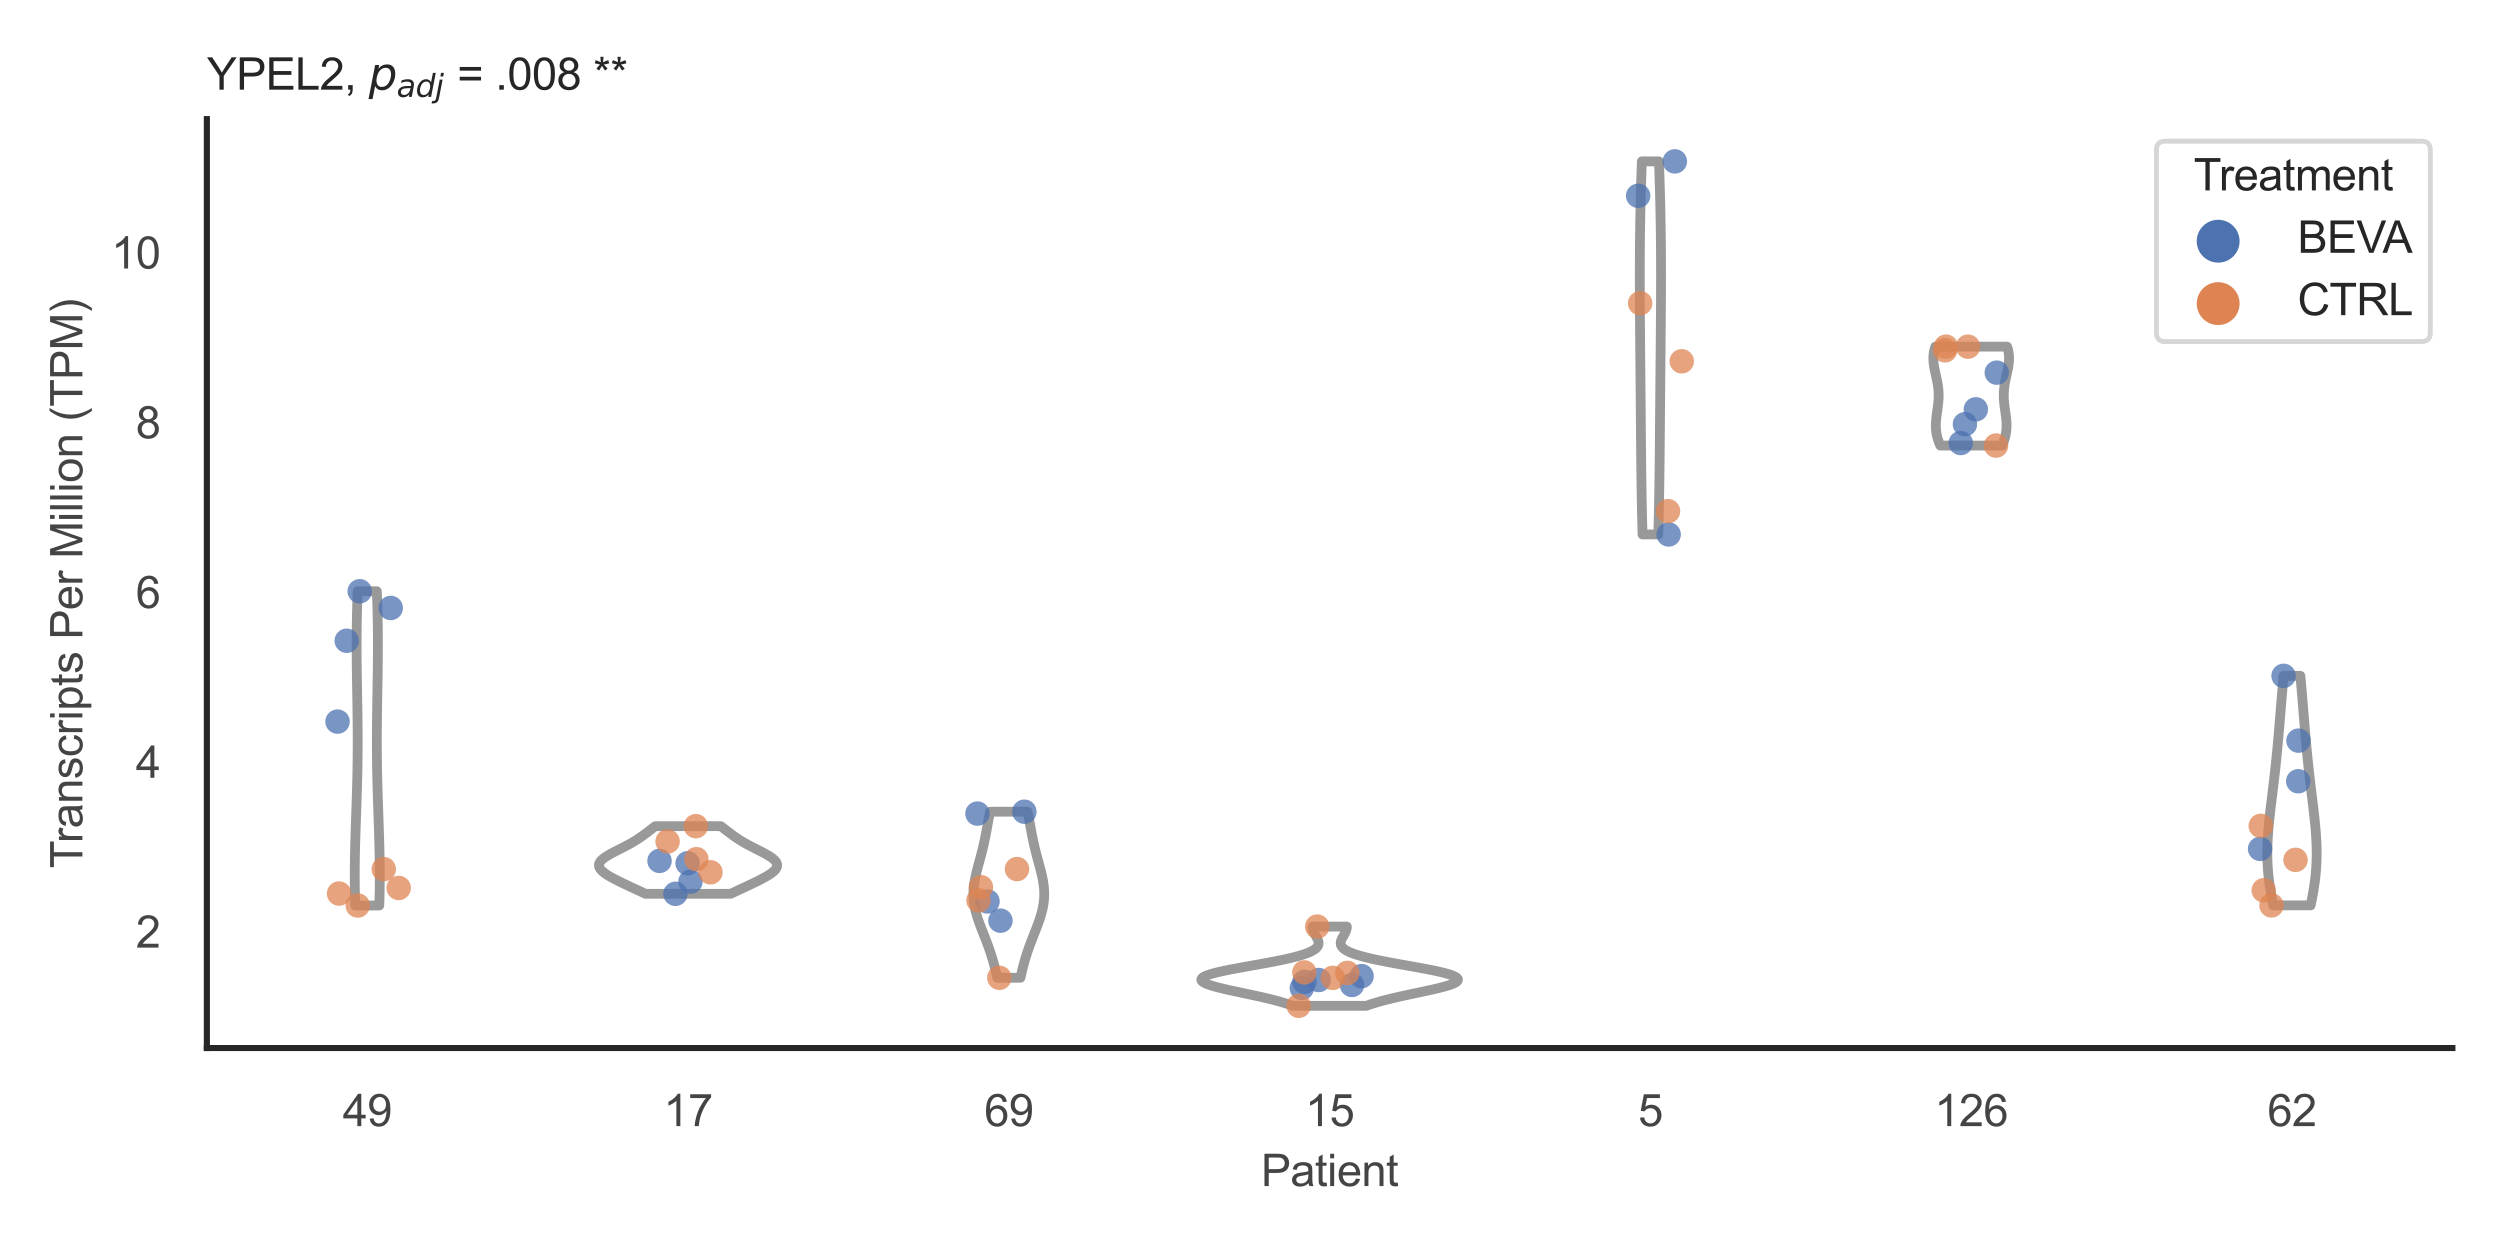 <?xml version="1.0" encoding="utf-8" standalone="no"?>
<!DOCTYPE svg PUBLIC "-//W3C//DTD SVG 1.1//EN"
  "http://www.w3.org/Graphics/SVG/1.1/DTD/svg11.dtd">
<svg xmlns:xlink="http://www.w3.org/1999/xlink" width="510.236pt" height="255.118pt" viewBox="0 0 510.236 255.118" xmlns="http://www.w3.org/2000/svg" version="1.1">
 <defs>
  <style type="text/css">*{stroke-linejoin: round; stroke-linecap: butt}</style>
 </defs>
 <g id="figure_1">
  <g id="patch_1">
   <path d="M 0 255.118 
L 510.236 255.118 
L 510.236 0 
L 0 0 
z
" style="fill: #ffffff"/>
  </g>
  <g id="axes_1">
   <g id="patch_2">
    <path d="M 42.22 213.898 
L 500.516 213.898 
L 500.516 24.32 
L 42.22 24.32 
z
" style="fill: #ffffff"/>
   </g>
   <g id="matplotlib.axis_1">
    <g id="xtick_1">
     <g id="text_1">
      <!-- 49 -->
      <g style="fill: #444444" transform="translate(69.951 229.84)scale(0.09 -0.09)">
       <defs>
        <path id="ArialMT-34" d="M 2069 0 
L 2069 1097 
L 81 1097 
L 81 1613 
L 2172 4581 
L 2631 4581 
L 2631 1613 
L 3250 1613 
L 3250 1097 
L 2631 1097 
L 2631 0 
L 2069 0 
z
M 2069 1613 
L 2069 3678 
L 634 1613 
L 2069 1613 
z
" transform="scale(0.016)"/>
        <path id="ArialMT-39" d="M 350 1059 
L 891 1109 
Q 959 728 1153 556 
Q 1347 384 1650 384 
Q 1909 384 2104 503 
Q 2300 622 2425 820 
Q 2550 1019 2634 1356 
Q 2719 1694 2719 2044 
Q 2719 2081 2716 2156 
Q 2547 1888 2255 1720 
Q 1963 1553 1622 1553 
Q 1053 1553 659 1965 
Q 266 2378 266 3053 
Q 266 3750 677 4175 
Q 1088 4600 1706 4600 
Q 2153 4600 2523 4359 
Q 2894 4119 3086 3673 
Q 3278 3228 3278 2384 
Q 3278 1506 3087 986 
Q 2897 466 2520 194 
Q 2144 -78 1638 -78 
Q 1100 -78 759 220 
Q 419 519 350 1059 
z
M 2653 3081 
Q 2653 3566 2395 3850 
Q 2138 4134 1775 4134 
Q 1400 4134 1122 3828 
Q 844 3522 844 3034 
Q 844 2597 1108 2323 
Q 1372 2050 1759 2050 
Q 2150 2050 2401 2323 
Q 2653 2597 2653 3081 
z
" transform="scale(0.016)"/>
       </defs>
       <use xlink:href="#ArialMT-34"/>
       <use xlink:href="#ArialMT-39" x="55.615"/>
      </g>
     </g>
    </g>
    <g id="xtick_2">
     <g id="text_2">
      <!-- 17 -->
      <g style="fill: #444444" transform="translate(135.421 229.84)scale(0.09 -0.09)">
       <defs>
        <path id="ArialMT-31" d="M 2384 0 
L 1822 0 
L 1822 3584 
Q 1619 3391 1289 3197 
Q 959 3003 697 2906 
L 697 3450 
Q 1169 3672 1522 3987 
Q 1875 4303 2022 4600 
L 2384 4600 
L 2384 0 
z
" transform="scale(0.016)"/>
        <path id="ArialMT-37" d="M 303 3981 
L 303 4522 
L 3269 4522 
L 3269 4084 
Q 2831 3619 2401 2847 
Q 1972 2075 1738 1259 
Q 1569 684 1522 0 
L 944 0 
Q 953 541 1156 1306 
Q 1359 2072 1739 2783 
Q 2119 3494 2547 3981 
L 303 3981 
z
" transform="scale(0.016)"/>
       </defs>
       <use xlink:href="#ArialMT-31"/>
       <use xlink:href="#ArialMT-37" x="55.615"/>
      </g>
     </g>
    </g>
    <g id="xtick_3">
     <g id="text_3">
      <!-- 69 -->
      <g style="fill: #444444" transform="translate(200.892 229.84)scale(0.09 -0.09)">
       <defs>
        <path id="ArialMT-36" d="M 3184 3459 
L 2625 3416 
Q 2550 3747 2413 3897 
Q 2184 4138 1850 4138 
Q 1581 4138 1378 3988 
Q 1113 3794 959 3422 
Q 806 3050 800 2363 
Q 1003 2672 1297 2822 
Q 1591 2972 1913 2972 
Q 2475 2972 2870 2558 
Q 3266 2144 3266 1488 
Q 3266 1056 3080 686 
Q 2894 316 2569 119 
Q 2244 -78 1831 -78 
Q 1128 -78 684 439 
Q 241 956 241 2144 
Q 241 3472 731 4075 
Q 1159 4600 1884 4600 
Q 2425 4600 2770 4297 
Q 3116 3994 3184 3459 
z
M 888 1484 
Q 888 1194 1011 928 
Q 1134 663 1356 523 
Q 1578 384 1822 384 
Q 2178 384 2434 671 
Q 2691 959 2691 1453 
Q 2691 1928 2437 2201 
Q 2184 2475 1800 2475 
Q 1419 2475 1153 2201 
Q 888 1928 888 1484 
z
" transform="scale(0.016)"/>
       </defs>
       <use xlink:href="#ArialMT-36"/>
       <use xlink:href="#ArialMT-39" x="55.615"/>
      </g>
     </g>
    </g>
    <g id="xtick_4">
     <g id="text_4">
      <!-- 15 -->
      <g style="fill: #444444" transform="translate(266.363 229.84)scale(0.09 -0.09)">
       <defs>
        <path id="ArialMT-35" d="M 266 1200 
L 856 1250 
Q 922 819 1161 601 
Q 1400 384 1738 384 
Q 2144 384 2425 690 
Q 2706 997 2706 1503 
Q 2706 1984 2436 2262 
Q 2166 2541 1728 2541 
Q 1456 2541 1237 2417 
Q 1019 2294 894 2097 
L 366 2166 
L 809 4519 
L 3088 4519 
L 3088 3981 
L 1259 3981 
L 1013 2750 
Q 1425 3038 1878 3038 
Q 2478 3038 2890 2622 
Q 3303 2206 3303 1553 
Q 3303 931 2941 478 
Q 2500 -78 1738 -78 
Q 1113 -78 717 272 
Q 322 622 266 1200 
z
" transform="scale(0.016)"/>
       </defs>
       <use xlink:href="#ArialMT-31"/>
       <use xlink:href="#ArialMT-35" x="55.615"/>
      </g>
     </g>
    </g>
    <g id="xtick_5">
     <g id="text_5">
      <!-- 5 -->
      <g style="fill: #444444" transform="translate(334.337 229.84)scale(0.09 -0.09)">
       <use xlink:href="#ArialMT-35"/>
      </g>
     </g>
    </g>
    <g id="xtick_6">
     <g id="text_6">
      <!-- 126 -->
      <g style="fill: #444444" transform="translate(394.803 229.84)scale(0.09 -0.09)">
       <defs>
        <path id="ArialMT-32" d="M 3222 541 
L 3222 0 
L 194 0 
Q 188 203 259 391 
Q 375 700 629 1000 
Q 884 1300 1366 1694 
Q 2113 2306 2375 2664 
Q 2638 3022 2638 3341 
Q 2638 3675 2398 3904 
Q 2159 4134 1775 4134 
Q 1369 4134 1125 3890 
Q 881 3647 878 3216 
L 300 3275 
Q 359 3922 746 4261 
Q 1134 4600 1788 4600 
Q 2447 4600 2831 4234 
Q 3216 3869 3216 3328 
Q 3216 3053 3103 2787 
Q 2991 2522 2730 2228 
Q 2469 1934 1863 1422 
Q 1356 997 1212 845 
Q 1069 694 975 541 
L 3222 541 
z
" transform="scale(0.016)"/>
       </defs>
       <use xlink:href="#ArialMT-31"/>
       <use xlink:href="#ArialMT-32" x="55.615"/>
       <use xlink:href="#ArialMT-36" x="111.23"/>
      </g>
     </g>
    </g>
    <g id="xtick_7">
     <g id="text_7">
      <!-- 62 -->
      <g style="fill: #444444" transform="translate(462.776 229.84)scale(0.09 -0.09)">
       <use xlink:href="#ArialMT-36"/>
       <use xlink:href="#ArialMT-32" x="55.615"/>
      </g>
     </g>
    </g>
    <g id="text_8">
     <!-- Patient -->
     <g style="fill: #444444" transform="translate(257.359 242.071)scale(0.09 -0.09)">
      <defs>
       <path id="ArialMT-50" d="M 494 0 
L 494 4581 
L 2222 4581 
Q 2678 4581 2919 4538 
Q 3256 4481 3484 4323 
Q 3713 4166 3852 3881 
Q 3991 3597 3991 3256 
Q 3991 2672 3619 2267 
Q 3247 1863 2275 1863 
L 1100 1863 
L 1100 0 
L 494 0 
z
M 1100 2403 
L 2284 2403 
Q 2872 2403 3119 2622 
Q 3366 2841 3366 3238 
Q 3366 3525 3220 3729 
Q 3075 3934 2838 4000 
Q 2684 4041 2272 4041 
L 1100 4041 
L 1100 2403 
z
" transform="scale(0.016)"/>
       <path id="ArialMT-61" d="M 2588 409 
Q 2275 144 1986 34 
Q 1697 -75 1366 -75 
Q 819 -75 525 192 
Q 231 459 231 875 
Q 231 1119 342 1320 
Q 453 1522 633 1644 
Q 813 1766 1038 1828 
Q 1203 1872 1538 1913 
Q 2219 1994 2541 2106 
Q 2544 2222 2544 2253 
Q 2544 2597 2384 2738 
Q 2169 2928 1744 2928 
Q 1347 2928 1158 2789 
Q 969 2650 878 2297 
L 328 2372 
Q 403 2725 575 2942 
Q 747 3159 1072 3276 
Q 1397 3394 1825 3394 
Q 2250 3394 2515 3294 
Q 2781 3194 2906 3042 
Q 3031 2891 3081 2659 
Q 3109 2516 3109 2141 
L 3109 1391 
Q 3109 606 3145 398 
Q 3181 191 3288 0 
L 2700 0 
Q 2613 175 2588 409 
z
M 2541 1666 
Q 2234 1541 1622 1453 
Q 1275 1403 1131 1340 
Q 988 1278 909 1158 
Q 831 1038 831 891 
Q 831 666 1001 516 
Q 1172 366 1500 366 
Q 1825 366 2078 508 
Q 2331 650 2450 897 
Q 2541 1088 2541 1459 
L 2541 1666 
z
" transform="scale(0.016)"/>
       <path id="ArialMT-74" d="M 1650 503 
L 1731 6 
Q 1494 -44 1306 -44 
Q 1000 -44 831 53 
Q 663 150 594 308 
Q 525 466 525 972 
L 525 2881 
L 113 2881 
L 113 3319 
L 525 3319 
L 525 4141 
L 1084 4478 
L 1084 3319 
L 1650 3319 
L 1650 2881 
L 1084 2881 
L 1084 941 
Q 1084 700 1114 631 
Q 1144 563 1211 522 
Q 1278 481 1403 481 
Q 1497 481 1650 503 
z
" transform="scale(0.016)"/>
       <path id="ArialMT-69" d="M 425 3934 
L 425 4581 
L 988 4581 
L 988 3934 
L 425 3934 
z
M 425 0 
L 425 3319 
L 988 3319 
L 988 0 
L 425 0 
z
" transform="scale(0.016)"/>
       <path id="ArialMT-65" d="M 2694 1069 
L 3275 997 
Q 3138 488 2766 206 
Q 2394 -75 1816 -75 
Q 1088 -75 661 373 
Q 234 822 234 1631 
Q 234 2469 665 2931 
Q 1097 3394 1784 3394 
Q 2450 3394 2872 2941 
Q 3294 2488 3294 1666 
Q 3294 1616 3291 1516 
L 816 1516 
Q 847 969 1125 678 
Q 1403 388 1819 388 
Q 2128 388 2347 550 
Q 2566 713 2694 1069 
z
M 847 1978 
L 2700 1978 
Q 2663 2397 2488 2606 
Q 2219 2931 1791 2931 
Q 1403 2931 1139 2672 
Q 875 2413 847 1978 
z
" transform="scale(0.016)"/>
       <path id="ArialMT-6e" d="M 422 0 
L 422 3319 
L 928 3319 
L 928 2847 
Q 1294 3394 1984 3394 
Q 2284 3394 2536 3286 
Q 2788 3178 2913 3003 
Q 3038 2828 3088 2588 
Q 3119 2431 3119 2041 
L 3119 0 
L 2556 0 
L 2556 2019 
Q 2556 2363 2490 2533 
Q 2425 2703 2258 2804 
Q 2091 2906 1866 2906 
Q 1506 2906 1245 2678 
Q 984 2450 984 1813 
L 984 0 
L 422 0 
z
" transform="scale(0.016)"/>
      </defs>
      <use xlink:href="#ArialMT-50"/>
      <use xlink:href="#ArialMT-61" x="66.699"/>
      <use xlink:href="#ArialMT-74" x="122.314"/>
      <use xlink:href="#ArialMT-69" x="150.098"/>
      <use xlink:href="#ArialMT-65" x="172.314"/>
      <use xlink:href="#ArialMT-6e" x="227.93"/>
      <use xlink:href="#ArialMT-74" x="283.545"/>
     </g>
    </g>
   </g>
   <g id="matplotlib.axis_2">
    <g id="ytick_1">
     <g id="text_9">
      <!-- 2 -->
      <g style="fill: #444444" transform="translate(27.715 193.395)scale(0.09 -0.09)">
       <use xlink:href="#ArialMT-32"/>
      </g>
     </g>
    </g>
    <g id="ytick_2">
     <g id="text_10">
      <!-- 4 -->
      <g style="fill: #444444" transform="translate(27.715 158.748)scale(0.09 -0.09)">
       <use xlink:href="#ArialMT-34"/>
      </g>
     </g>
    </g>
    <g id="ytick_3">
     <g id="text_11">
      <!-- 6 -->
      <g style="fill: #444444" transform="translate(27.715 124.102)scale(0.09 -0.09)">
       <use xlink:href="#ArialMT-36"/>
      </g>
     </g>
    </g>
    <g id="ytick_4">
     <g id="text_12">
      <!-- 8 -->
      <g style="fill: #444444" transform="translate(27.715 89.455)scale(0.09 -0.09)">
       <defs>
        <path id="ArialMT-38" d="M 1131 2484 
Q 781 2613 612 2850 
Q 444 3088 444 3419 
Q 444 3919 803 4259 
Q 1163 4600 1759 4600 
Q 2359 4600 2725 4251 
Q 3091 3903 3091 3403 
Q 3091 3084 2923 2848 
Q 2756 2613 2416 2484 
Q 2838 2347 3058 2040 
Q 3278 1734 3278 1309 
Q 3278 722 2862 322 
Q 2447 -78 1769 -78 
Q 1091 -78 675 323 
Q 259 725 259 1325 
Q 259 1772 486 2073 
Q 713 2375 1131 2484 
z
M 1019 3438 
Q 1019 3113 1228 2906 
Q 1438 2700 1772 2700 
Q 2097 2700 2305 2904 
Q 2513 3109 2513 3406 
Q 2513 3716 2298 3927 
Q 2084 4138 1766 4138 
Q 1444 4138 1231 3931 
Q 1019 3725 1019 3438 
z
M 838 1322 
Q 838 1081 952 856 
Q 1066 631 1291 507 
Q 1516 384 1775 384 
Q 2178 384 2440 643 
Q 2703 903 2703 1303 
Q 2703 1709 2433 1975 
Q 2163 2241 1756 2241 
Q 1359 2241 1098 1978 
Q 838 1716 838 1322 
z
" transform="scale(0.016)"/>
       </defs>
       <use xlink:href="#ArialMT-38"/>
      </g>
     </g>
    </g>
    <g id="ytick_5">
     <g id="text_13">
      <!-- 10 -->
      <g style="fill: #444444" transform="translate(22.71 54.808)scale(0.09 -0.09)">
       <defs>
        <path id="ArialMT-30" d="M 266 2259 
Q 266 3072 433 3567 
Q 600 4063 929 4331 
Q 1259 4600 1759 4600 
Q 2128 4600 2406 4451 
Q 2684 4303 2865 4023 
Q 3047 3744 3150 3342 
Q 3253 2941 3253 2259 
Q 3253 1453 3087 958 
Q 2922 463 2592 192 
Q 2263 -78 1759 -78 
Q 1097 -78 719 397 
Q 266 969 266 2259 
z
M 844 2259 
Q 844 1131 1108 757 
Q 1372 384 1759 384 
Q 2147 384 2411 759 
Q 2675 1134 2675 2259 
Q 2675 3391 2411 3762 
Q 2147 4134 1753 4134 
Q 1366 4134 1134 3806 
Q 844 3388 844 2259 
z
" transform="scale(0.016)"/>
       </defs>
       <use xlink:href="#ArialMT-31"/>
       <use xlink:href="#ArialMT-30" x="55.615"/>
      </g>
     </g>
    </g>
    <g id="text_14">
     <!-- Transcripts Per Million (TPM) -->
     <g style="fill: #444444" transform="translate(16.816 177.194)rotate(-90)scale(0.09 -0.09)">
      <defs>
       <path id="ArialMT-54" d="M 1659 0 
L 1659 4041 
L 150 4041 
L 150 4581 
L 3781 4581 
L 3781 4041 
L 2266 4041 
L 2266 0 
L 1659 0 
z
" transform="scale(0.016)"/>
       <path id="ArialMT-72" d="M 416 0 
L 416 3319 
L 922 3319 
L 922 2816 
Q 1116 3169 1280 3281 
Q 1444 3394 1641 3394 
Q 1925 3394 2219 3213 
L 2025 2691 
Q 1819 2813 1613 2813 
Q 1428 2813 1281 2702 
Q 1134 2591 1072 2394 
Q 978 2094 978 1738 
L 978 0 
L 416 0 
z
" transform="scale(0.016)"/>
       <path id="ArialMT-73" d="M 197 991 
L 753 1078 
Q 800 744 1014 566 
Q 1228 388 1613 388 
Q 2000 388 2187 545 
Q 2375 703 2375 916 
Q 2375 1106 2209 1216 
Q 2094 1291 1634 1406 
Q 1016 1563 777 1677 
Q 538 1791 414 1992 
Q 291 2194 291 2438 
Q 291 2659 392 2848 
Q 494 3038 669 3163 
Q 800 3259 1026 3326 
Q 1253 3394 1513 3394 
Q 1903 3394 2198 3281 
Q 2494 3169 2634 2976 
Q 2775 2784 2828 2463 
L 2278 2388 
Q 2241 2644 2061 2787 
Q 1881 2931 1553 2931 
Q 1166 2931 1000 2803 
Q 834 2675 834 2503 
Q 834 2394 903 2306 
Q 972 2216 1119 2156 
Q 1203 2125 1616 2013 
Q 2213 1853 2448 1751 
Q 2684 1650 2818 1456 
Q 2953 1263 2953 975 
Q 2953 694 2789 445 
Q 2625 197 2315 61 
Q 2006 -75 1616 -75 
Q 969 -75 630 194 
Q 291 463 197 991 
z
" transform="scale(0.016)"/>
       <path id="ArialMT-63" d="M 2588 1216 
L 3141 1144 
Q 3050 572 2676 248 
Q 2303 -75 1759 -75 
Q 1078 -75 664 370 
Q 250 816 250 1647 
Q 250 2184 428 2587 
Q 606 2991 970 3192 
Q 1334 3394 1763 3394 
Q 2303 3394 2647 3120 
Q 2991 2847 3088 2344 
L 2541 2259 
Q 2463 2594 2264 2762 
Q 2066 2931 1784 2931 
Q 1359 2931 1093 2626 
Q 828 2322 828 1663 
Q 828 994 1084 691 
Q 1341 388 1753 388 
Q 2084 388 2306 591 
Q 2528 794 2588 1216 
z
" transform="scale(0.016)"/>
       <path id="ArialMT-70" d="M 422 -1272 
L 422 3319 
L 934 3319 
L 934 2888 
Q 1116 3141 1344 3267 
Q 1572 3394 1897 3394 
Q 2322 3394 2647 3175 
Q 2972 2956 3137 2557 
Q 3303 2159 3303 1684 
Q 3303 1175 3120 767 
Q 2938 359 2589 142 
Q 2241 -75 1856 -75 
Q 1575 -75 1351 44 
Q 1128 163 984 344 
L 984 -1272 
L 422 -1272 
z
M 931 1641 
Q 931 1000 1190 694 
Q 1450 388 1819 388 
Q 2194 388 2461 705 
Q 2728 1022 2728 1688 
Q 2728 2322 2467 2637 
Q 2206 2953 1844 2953 
Q 1484 2953 1207 2617 
Q 931 2281 931 1641 
z
" transform="scale(0.016)"/>
       <path id="ArialMT-20" transform="scale(0.016)"/>
       <path id="ArialMT-4d" d="M 475 0 
L 475 4581 
L 1388 4581 
L 2472 1338 
Q 2622 884 2691 659 
Q 2769 909 2934 1394 
L 4031 4581 
L 4847 4581 
L 4847 0 
L 4263 0 
L 4263 3834 
L 2931 0 
L 2384 0 
L 1059 3900 
L 1059 0 
L 475 0 
z
" transform="scale(0.016)"/>
       <path id="ArialMT-6c" d="M 409 0 
L 409 4581 
L 972 4581 
L 972 0 
L 409 0 
z
" transform="scale(0.016)"/>
       <path id="ArialMT-6f" d="M 213 1659 
Q 213 2581 725 3025 
Q 1153 3394 1769 3394 
Q 2453 3394 2887 2945 
Q 3322 2497 3322 1706 
Q 3322 1066 3130 698 
Q 2938 331 2570 128 
Q 2203 -75 1769 -75 
Q 1072 -75 642 372 
Q 213 819 213 1659 
z
M 791 1659 
Q 791 1022 1069 705 
Q 1347 388 1769 388 
Q 2188 388 2466 706 
Q 2744 1025 2744 1678 
Q 2744 2294 2464 2611 
Q 2184 2928 1769 2928 
Q 1347 2928 1069 2612 
Q 791 2297 791 1659 
z
" transform="scale(0.016)"/>
       <path id="ArialMT-28" d="M 1497 -1347 
Q 1031 -759 709 28 
Q 388 816 388 1659 
Q 388 2403 628 3084 
Q 909 3875 1497 4659 
L 1900 4659 
Q 1522 4009 1400 3731 
Q 1209 3300 1100 2831 
Q 966 2247 966 1656 
Q 966 153 1900 -1347 
L 1497 -1347 
z
" transform="scale(0.016)"/>
       <path id="ArialMT-29" d="M 791 -1347 
L 388 -1347 
Q 1322 153 1322 1656 
Q 1322 2244 1188 2822 
Q 1081 3291 891 3722 
Q 769 4003 388 4659 
L 791 4659 
Q 1378 3875 1659 3084 
Q 1900 2403 1900 1659 
Q 1900 816 1576 28 
Q 1253 -759 791 -1347 
z
" transform="scale(0.016)"/>
      </defs>
      <use xlink:href="#ArialMT-54"/>
      <use xlink:href="#ArialMT-72" x="57.334"/>
      <use xlink:href="#ArialMT-61" x="90.635"/>
      <use xlink:href="#ArialMT-6e" x="146.25"/>
      <use xlink:href="#ArialMT-73" x="201.865"/>
      <use xlink:href="#ArialMT-63" x="251.865"/>
      <use xlink:href="#ArialMT-72" x="301.865"/>
      <use xlink:href="#ArialMT-69" x="335.166"/>
      <use xlink:href="#ArialMT-70" x="357.383"/>
      <use xlink:href="#ArialMT-74" x="412.998"/>
      <use xlink:href="#ArialMT-73" x="440.781"/>
      <use xlink:href="#ArialMT-20" x="490.781"/>
      <use xlink:href="#ArialMT-50" x="518.564"/>
      <use xlink:href="#ArialMT-65" x="585.264"/>
      <use xlink:href="#ArialMT-72" x="640.879"/>
      <use xlink:href="#ArialMT-20" x="674.18"/>
      <use xlink:href="#ArialMT-4d" x="701.963"/>
      <use xlink:href="#ArialMT-69" x="785.264"/>
      <use xlink:href="#ArialMT-6c" x="807.48"/>
      <use xlink:href="#ArialMT-6c" x="829.697"/>
      <use xlink:href="#ArialMT-69" x="851.914"/>
      <use xlink:href="#ArialMT-6f" x="874.131"/>
      <use xlink:href="#ArialMT-6e" x="929.746"/>
      <use xlink:href="#ArialMT-20" x="985.361"/>
      <use xlink:href="#ArialMT-28" x="1013.145"/>
      <use xlink:href="#ArialMT-54" x="1046.445"/>
      <use xlink:href="#ArialMT-50" x="1107.529"/>
      <use xlink:href="#ArialMT-4d" x="1174.229"/>
      <use xlink:href="#ArialMT-29" x="1257.529"/>
     </g>
    </g>
   </g>
   <g id="PolyCollection_1">
    <defs>
     <path id="md82871011a" d="M 77.409 -70.316 
L 72.502 -70.316 
L 72.481 -70.964 
L 72.463 -71.612 
L 72.448 -72.26 
L 72.434 -72.907 
L 72.423 -73.555 
L 72.414 -74.203 
L 72.408 -74.851 
L 72.404 -75.498 
L 72.402 -76.146 
L 72.402 -76.794 
L 72.404 -77.442 
L 72.408 -78.089 
L 72.415 -78.737 
L 72.423 -79.385 
L 72.433 -80.033 
L 72.444 -80.68 
L 72.457 -81.328 
L 72.472 -81.976 
L 72.488 -82.624 
L 72.505 -83.272 
L 72.523 -83.919 
L 72.543 -84.567 
L 72.563 -85.215 
L 72.584 -85.863 
L 72.605 -86.51 
L 72.627 -87.158 
L 72.649 -87.806 
L 72.671 -88.454 
L 72.694 -89.101 
L 72.716 -89.749 
L 72.738 -90.397 
L 72.76 -91.045 
L 72.781 -91.693 
L 72.802 -92.34 
L 72.822 -92.988 
L 72.842 -93.636 
L 72.86 -94.284 
L 72.878 -94.931 
L 72.895 -95.579 
L 72.91 -96.227 
L 72.925 -96.875 
L 72.938 -97.522 
L 72.95 -98.17 
L 72.961 -98.818 
L 72.97 -99.466 
L 72.978 -100.113 
L 72.985 -100.761 
L 72.991 -101.409 
L 72.995 -102.057 
L 72.998 -102.705 
L 72.999 -103.352 
L 73 -104 
L 72.999 -104.648 
L 72.997 -105.296 
L 72.993 -105.943 
L 72.989 -106.591 
L 72.984 -107.239 
L 72.978 -107.887 
L 72.971 -108.534 
L 72.963 -109.182 
L 72.954 -109.83 
L 72.945 -110.478 
L 72.935 -111.126 
L 72.925 -111.773 
L 72.915 -112.421 
L 72.904 -113.069 
L 72.893 -113.717 
L 72.882 -114.364 
L 72.871 -115.012 
L 72.861 -115.66 
L 72.851 -116.308 
L 72.841 -116.955 
L 72.831 -117.603 
L 72.822 -118.251 
L 72.814 -118.899 
L 72.807 -119.546 
L 72.8 -120.194 
L 72.795 -120.842 
L 72.79 -121.49 
L 72.787 -122.138 
L 72.785 -122.785 
L 72.784 -123.433 
L 72.784 -124.081 
L 72.786 -124.729 
L 72.789 -125.376 
L 72.794 -126.024 
L 72.8 -126.672 
L 72.808 -127.32 
L 72.817 -127.967 
L 72.828 -128.615 
L 72.841 -129.263 
L 72.855 -129.911 
L 72.871 -130.558 
L 72.888 -131.206 
L 72.907 -131.854 
L 72.928 -132.502 
L 72.95 -133.15 
L 72.974 -133.797 
L 72.999 -134.445 
L 76.912 -134.445 
L 76.912 -134.445 
L 76.937 -133.797 
L 76.961 -133.15 
L 76.983 -132.502 
L 77.004 -131.854 
L 77.023 -131.206 
L 77.04 -130.558 
L 77.056 -129.911 
L 77.07 -129.263 
L 77.083 -128.615 
L 77.094 -127.967 
L 77.103 -127.32 
L 77.111 -126.672 
L 77.117 -126.024 
L 77.122 -125.376 
L 77.125 -124.729 
L 77.127 -124.081 
L 77.127 -123.433 
L 77.126 -122.785 
L 77.124 -122.138 
L 77.12 -121.49 
L 77.116 -120.842 
L 77.11 -120.194 
L 77.104 -119.546 
L 77.097 -118.899 
L 77.088 -118.251 
L 77.08 -117.603 
L 77.07 -116.955 
L 77.06 -116.308 
L 77.05 -115.66 
L 77.039 -115.012 
L 77.029 -114.364 
L 77.018 -113.717 
L 77.007 -113.069 
L 76.996 -112.421 
L 76.986 -111.773 
L 76.976 -111.126 
L 76.966 -110.478 
L 76.957 -109.83 
L 76.948 -109.182 
L 76.94 -108.534 
L 76.933 -107.887 
L 76.927 -107.239 
L 76.922 -106.591 
L 76.917 -105.943 
L 76.914 -105.296 
L 76.912 -104.648 
L 76.911 -104 
L 76.912 -103.352 
L 76.913 -102.705 
L 76.916 -102.057 
L 76.92 -101.409 
L 76.926 -100.761 
L 76.932 -100.113 
L 76.941 -99.466 
L 76.95 -98.818 
L 76.961 -98.17 
L 76.973 -97.522 
L 76.986 -96.875 
L 77.001 -96.227 
L 77.016 -95.579 
L 77.033 -94.931 
L 77.051 -94.284 
L 77.069 -93.636 
L 77.089 -92.988 
L 77.109 -92.34 
L 77.13 -91.693 
L 77.151 -91.045 
L 77.173 -90.397 
L 77.195 -89.749 
L 77.217 -89.101 
L 77.24 -88.454 
L 77.262 -87.806 
L 77.284 -87.158 
L 77.306 -86.51 
L 77.327 -85.863 
L 77.348 -85.215 
L 77.368 -84.567 
L 77.388 -83.919 
L 77.406 -83.272 
L 77.423 -82.624 
L 77.439 -81.976 
L 77.454 -81.328 
L 77.467 -80.68 
L 77.478 -80.033 
L 77.488 -79.385 
L 77.496 -78.737 
L 77.503 -78.089 
L 77.507 -77.442 
L 77.509 -76.794 
L 77.509 -76.146 
L 77.507 -75.498 
L 77.503 -74.851 
L 77.497 -74.203 
L 77.488 -73.555 
L 77.477 -72.907 
L 77.463 -72.26 
L 77.448 -71.612 
L 77.43 -70.964 
L 77.409 -70.316 
z
" style="stroke: #999999; stroke-width: 2"/>
    </defs>
    <g clip-path="url(#pcdbcada533)">
     <use xlink:href="#md82871011a" x="0" y="255.118" style="fill: #ffffff; stroke: #999999; stroke-width: 2"/>
    </g>
   </g>
   <g id="PolyCollection_2">
    <defs>
     <path id="m9165380f49" d="M 149.118 -72.698 
L 131.734 -72.698 
L 131.438 -72.837 
L 131.141 -72.977 
L 130.842 -73.116 
L 130.543 -73.256 
L 130.244 -73.395 
L 129.944 -73.534 
L 129.644 -73.674 
L 129.344 -73.813 
L 129.045 -73.953 
L 128.746 -74.092 
L 128.448 -74.232 
L 128.151 -74.371 
L 127.855 -74.51 
L 127.561 -74.65 
L 127.269 -74.789 
L 126.979 -74.929 
L 126.692 -75.068 
L 126.408 -75.207 
L 126.127 -75.347 
L 125.851 -75.486 
L 125.579 -75.626 
L 125.312 -75.765 
L 125.052 -75.904 
L 124.798 -76.044 
L 124.551 -76.183 
L 124.312 -76.323 
L 124.083 -76.462 
L 123.863 -76.602 
L 123.654 -76.741 
L 123.456 -76.88 
L 123.27 -77.02 
L 123.097 -77.159 
L 122.938 -77.299 
L 122.794 -77.438 
L 122.665 -77.577 
L 122.552 -77.717 
L 122.456 -77.856 
L 122.377 -77.996 
L 122.317 -78.135 
L 122.274 -78.274 
L 122.25 -78.414 
L 122.244 -78.553 
L 122.258 -78.693 
L 122.291 -78.832 
L 122.342 -78.971 
L 122.413 -79.111 
L 122.501 -79.25 
L 122.608 -79.39 
L 122.732 -79.529 
L 122.874 -79.669 
L 123.031 -79.808 
L 123.204 -79.947 
L 123.391 -80.087 
L 123.592 -80.226 
L 123.806 -80.366 
L 124.03 -80.505 
L 124.265 -80.644 
L 124.51 -80.784 
L 124.762 -80.923 
L 125.021 -81.063 
L 125.285 -81.202 
L 125.554 -81.341 
L 125.826 -81.481 
L 126.101 -81.62 
L 126.376 -81.76 
L 126.652 -81.899 
L 126.927 -82.039 
L 127.2 -82.178 
L 127.47 -82.317 
L 127.738 -82.457 
L 128.001 -82.596 
L 128.261 -82.736 
L 128.515 -82.875 
L 128.765 -83.014 
L 129.009 -83.154 
L 129.248 -83.293 
L 129.481 -83.433 
L 129.709 -83.572 
L 129.931 -83.711 
L 130.148 -83.851 
L 130.36 -83.99 
L 130.567 -84.13 
L 130.77 -84.269 
L 130.969 -84.409 
L 131.164 -84.548 
L 131.356 -84.687 
L 131.545 -84.827 
L 131.731 -84.966 
L 131.916 -85.106 
L 132.099 -85.245 
L 132.28 -85.384 
L 132.462 -85.524 
L 132.642 -85.663 
L 132.823 -85.803 
L 133.004 -85.942 
L 133.186 -86.081 
L 133.368 -86.221 
L 133.552 -86.36 
L 133.736 -86.5 
L 147.116 -86.5 
L 147.116 -86.5 
L 147.301 -86.36 
L 147.484 -86.221 
L 147.667 -86.081 
L 147.848 -85.942 
L 148.029 -85.803 
L 148.21 -85.663 
L 148.391 -85.524 
L 148.572 -85.384 
L 148.754 -85.245 
L 148.937 -85.106 
L 149.122 -84.966 
L 149.308 -84.827 
L 149.497 -84.687 
L 149.689 -84.548 
L 149.884 -84.409 
L 150.082 -84.269 
L 150.285 -84.13 
L 150.493 -83.99 
L 150.705 -83.851 
L 150.922 -83.711 
L 151.144 -83.572 
L 151.372 -83.433 
L 151.605 -83.293 
L 151.844 -83.154 
L 152.088 -83.014 
L 152.338 -82.875 
L 152.592 -82.736 
L 152.851 -82.596 
L 153.115 -82.457 
L 153.382 -82.317 
L 153.653 -82.178 
L 153.926 -82.039 
L 154.201 -81.899 
L 154.476 -81.76 
L 154.752 -81.62 
L 155.026 -81.481 
L 155.298 -81.341 
L 155.567 -81.202 
L 155.832 -81.063 
L 156.091 -80.923 
L 156.343 -80.784 
L 156.587 -80.644 
L 156.822 -80.505 
L 157.047 -80.366 
L 157.261 -80.226 
L 157.461 -80.087 
L 157.649 -79.947 
L 157.822 -79.808 
L 157.979 -79.669 
L 158.12 -79.529 
L 158.245 -79.39 
L 158.351 -79.25 
L 158.44 -79.111 
L 158.51 -78.971 
L 158.562 -78.832 
L 158.595 -78.693 
L 158.608 -78.553 
L 158.603 -78.414 
L 158.579 -78.274 
L 158.536 -78.135 
L 158.475 -77.996 
L 158.396 -77.856 
L 158.3 -77.717 
L 158.188 -77.577 
L 158.059 -77.438 
L 157.914 -77.299 
L 157.756 -77.159 
L 157.583 -77.02 
L 157.397 -76.88 
L 157.199 -76.741 
L 156.99 -76.602 
L 156.77 -76.462 
L 156.54 -76.323 
L 156.302 -76.183 
L 156.055 -76.044 
L 155.801 -75.904 
L 155.54 -75.765 
L 155.274 -75.626 
L 155.002 -75.486 
L 154.726 -75.347 
L 154.445 -75.207 
L 154.161 -75.068 
L 153.874 -74.929 
L 153.584 -74.789 
L 153.291 -74.65 
L 152.997 -74.51 
L 152.701 -74.371 
L 152.404 -74.232 
L 152.106 -74.092 
L 151.808 -73.953 
L 151.508 -73.813 
L 151.209 -73.674 
L 150.909 -73.534 
L 150.609 -73.395 
L 150.309 -73.256 
L 150.01 -73.116 
L 149.712 -72.977 
L 149.415 -72.837 
L 149.118 -72.698 
z
" style="stroke: #999999; stroke-width: 2"/>
    </defs>
    <g clip-path="url(#pcdbcada533)">
     <use xlink:href="#m9165380f49" x="0" y="255.118" style="fill: #ffffff; stroke: #999999; stroke-width: 2"/>
    </g>
   </g>
   <g id="PolyCollection_3">
    <defs>
     <path id="m29e2dc06e0" d="M 208.274 -55.564 
L 203.521 -55.564 
L 203.446 -55.907 
L 203.369 -56.249 
L 203.291 -56.591 
L 203.21 -56.933 
L 203.127 -57.276 
L 203.042 -57.618 
L 202.954 -57.96 
L 202.864 -58.303 
L 202.77 -58.645 
L 202.674 -58.987 
L 202.575 -59.329 
L 202.473 -59.672 
L 202.367 -60.014 
L 202.258 -60.356 
L 202.147 -60.699 
L 202.032 -61.041 
L 201.914 -61.383 
L 201.793 -61.726 
L 201.669 -62.068 
L 201.543 -62.41 
L 201.415 -62.752 
L 201.284 -63.095 
L 201.152 -63.437 
L 201.019 -63.779 
L 200.884 -64.122 
L 200.749 -64.464 
L 200.615 -64.806 
L 200.48 -65.148 
L 200.346 -65.491 
L 200.214 -65.833 
L 200.084 -66.175 
L 199.957 -66.518 
L 199.833 -66.86 
L 199.712 -67.202 
L 199.596 -67.544 
L 199.485 -67.887 
L 199.379 -68.229 
L 199.279 -68.571 
L 199.185 -68.914 
L 199.098 -69.256 
L 199.018 -69.598 
L 198.946 -69.941 
L 198.882 -70.283 
L 198.827 -70.625 
L 198.779 -70.967 
L 198.741 -71.31 
L 198.711 -71.652 
L 198.69 -71.994 
L 198.678 -72.337 
L 198.675 -72.679 
L 198.68 -73.021 
L 198.694 -73.363 
L 198.716 -73.706 
L 198.746 -74.048 
L 198.784 -74.39 
L 198.829 -74.733 
L 198.881 -75.075 
L 198.939 -75.417 
L 199.003 -75.759 
L 199.073 -76.102 
L 199.147 -76.444 
L 199.226 -76.786 
L 199.308 -77.129 
L 199.394 -77.471 
L 199.482 -77.813 
L 199.573 -78.156 
L 199.665 -78.498 
L 199.758 -78.84 
L 199.851 -79.182 
L 199.944 -79.525 
L 200.037 -79.867 
L 200.13 -80.209 
L 200.221 -80.552 
L 200.31 -80.894 
L 200.398 -81.236 
L 200.485 -81.578 
L 200.569 -81.921 
L 200.65 -82.263 
L 200.73 -82.605 
L 200.807 -82.948 
L 200.882 -83.29 
L 200.955 -83.632 
L 201.026 -83.974 
L 201.095 -84.317 
L 201.162 -84.659 
L 201.228 -85.001 
L 201.292 -85.344 
L 201.356 -85.686 
L 201.419 -86.028 
L 201.481 -86.37 
L 201.543 -86.713 
L 201.605 -87.055 
L 201.668 -87.397 
L 201.732 -87.74 
L 201.796 -88.082 
L 201.862 -88.424 
L 201.929 -88.767 
L 201.998 -89.109 
L 202.068 -89.451 
L 209.726 -89.451 
L 209.726 -89.451 
L 209.797 -89.109 
L 209.865 -88.767 
L 209.933 -88.424 
L 209.998 -88.082 
L 210.063 -87.74 
L 210.126 -87.397 
L 210.189 -87.055 
L 210.251 -86.713 
L 210.313 -86.37 
L 210.376 -86.028 
L 210.439 -85.686 
L 210.502 -85.344 
L 210.566 -85.001 
L 210.632 -84.659 
L 210.699 -84.317 
L 210.768 -83.974 
L 210.839 -83.632 
L 210.912 -83.29 
L 210.987 -82.948 
L 211.065 -82.605 
L 211.144 -82.263 
L 211.226 -81.921 
L 211.31 -81.578 
L 211.396 -81.236 
L 211.484 -80.894 
L 211.574 -80.552 
L 211.665 -80.209 
L 211.757 -79.867 
L 211.85 -79.525 
L 211.943 -79.182 
L 212.037 -78.84 
L 212.13 -78.498 
L 212.222 -78.156 
L 212.312 -77.813 
L 212.4 -77.471 
L 212.486 -77.129 
L 212.568 -76.786 
L 212.647 -76.444 
L 212.722 -76.102 
L 212.791 -75.759 
L 212.855 -75.417 
L 212.914 -75.075 
L 212.966 -74.733 
L 213.011 -74.39 
L 213.048 -74.048 
L 213.078 -73.706 
L 213.101 -73.363 
L 213.114 -73.021 
L 213.12 -72.679 
L 213.116 -72.337 
L 213.104 -71.994 
L 213.083 -71.652 
L 213.054 -71.31 
L 213.015 -70.967 
L 212.968 -70.625 
L 212.912 -70.283 
L 212.848 -69.941 
L 212.776 -69.598 
L 212.696 -69.256 
L 212.61 -68.914 
L 212.516 -68.571 
L 212.416 -68.229 
L 212.31 -67.887 
L 212.198 -67.544 
L 212.082 -67.202 
L 211.962 -66.86 
L 211.837 -66.518 
L 211.71 -66.175 
L 211.58 -65.833 
L 211.448 -65.491 
L 211.314 -65.148 
L 211.18 -64.806 
L 211.045 -64.464 
L 210.91 -64.122 
L 210.776 -63.779 
L 210.642 -63.437 
L 210.51 -63.095 
L 210.38 -62.752 
L 210.251 -62.41 
L 210.125 -62.068 
L 210.002 -61.726 
L 209.881 -61.383 
L 209.763 -61.041 
L 209.648 -60.699 
L 209.536 -60.356 
L 209.427 -60.014 
L 209.322 -59.672 
L 209.219 -59.329 
L 209.12 -58.987 
L 209.024 -58.645 
L 208.931 -58.303 
L 208.84 -57.96 
L 208.753 -57.618 
L 208.667 -57.276 
L 208.584 -56.933 
L 208.504 -56.591 
L 208.425 -56.249 
L 208.349 -55.907 
L 208.274 -55.564 
z
" style="stroke: #999999; stroke-width: 2"/>
    </defs>
    <g clip-path="url(#pcdbcada533)">
     <use xlink:href="#m29e2dc06e0" x="0" y="255.118" style="fill: #ffffff; stroke: #999999; stroke-width: 2"/>
    </g>
   </g>
   <g id="PolyCollection_4">
    <defs>
     <path id="m0617138ffe" d="M 278.853 -49.837 
L 263.883 -49.837 
L 263.422 -50 
L 262.937 -50.164 
L 262.427 -50.327 
L 261.892 -50.49 
L 261.331 -50.654 
L 260.743 -50.817 
L 260.13 -50.98 
L 259.491 -51.144 
L 258.828 -51.307 
L 258.141 -51.47 
L 257.432 -51.634 
L 256.705 -51.797 
L 255.96 -51.96 
L 255.203 -52.124 
L 254.436 -52.287 
L 253.665 -52.45 
L 252.893 -52.613 
L 252.126 -52.777 
L 251.369 -52.94 
L 250.629 -53.103 
L 249.911 -53.267 
L 249.222 -53.43 
L 248.568 -53.593 
L 247.955 -53.757 
L 247.389 -53.92 
L 246.877 -54.083 
L 246.423 -54.247 
L 246.033 -54.41 
L 245.711 -54.573 
L 245.462 -54.737 
L 245.289 -54.9 
L 245.194 -55.063 
L 245.18 -55.226 
L 245.247 -55.39 
L 245.396 -55.553 
L 245.625 -55.716 
L 245.934 -55.88 
L 246.321 -56.043 
L 246.781 -56.206 
L 247.312 -56.37 
L 247.908 -56.533 
L 248.565 -56.696 
L 249.278 -56.86 
L 250.038 -57.023 
L 250.842 -57.186 
L 251.681 -57.35 
L 252.549 -57.513 
L 253.439 -57.676 
L 254.344 -57.839 
L 255.257 -58.003 
L 256.172 -58.166 
L 257.082 -58.329 
L 257.982 -58.493 
L 258.866 -58.656 
L 259.729 -58.819 
L 260.565 -58.983 
L 261.372 -59.146 
L 262.145 -59.309 
L 262.882 -59.473 
L 263.579 -59.636 
L 264.235 -59.799 
L 264.849 -59.963 
L 265.418 -60.126 
L 265.944 -60.289 
L 266.425 -60.452 
L 266.862 -60.616 
L 267.255 -60.779 
L 267.606 -60.942 
L 267.914 -61.106 
L 268.183 -61.269 
L 268.413 -61.432 
L 268.607 -61.596 
L 268.765 -61.759 
L 268.891 -61.922 
L 268.987 -62.086 
L 269.053 -62.249 
L 269.094 -62.412 
L 269.111 -62.576 
L 269.106 -62.739 
L 269.082 -62.902 
L 269.042 -63.065 
L 268.987 -63.229 
L 268.92 -63.392 
L 268.843 -63.555 
L 268.759 -63.719 
L 268.67 -63.882 
L 268.577 -64.045 
L 268.483 -64.209 
L 268.391 -64.372 
L 268.301 -64.535 
L 268.215 -64.699 
L 268.136 -64.862 
L 268.064 -65.025 
L 268.002 -65.188 
L 267.95 -65.352 
L 267.908 -65.515 
L 267.879 -65.678 
L 267.863 -65.842 
L 267.859 -66.005 
L 274.877 -66.005 
L 274.877 -66.005 
L 274.874 -65.842 
L 274.857 -65.678 
L 274.828 -65.515 
L 274.787 -65.352 
L 274.734 -65.188 
L 274.672 -65.025 
L 274.6 -64.862 
L 274.521 -64.699 
L 274.436 -64.535 
L 274.346 -64.372 
L 274.253 -64.209 
L 274.159 -64.045 
L 274.066 -63.882 
L 273.977 -63.719 
L 273.893 -63.555 
L 273.816 -63.392 
L 273.749 -63.229 
L 273.694 -63.065 
L 273.654 -62.902 
L 273.63 -62.739 
L 273.625 -62.576 
L 273.642 -62.412 
L 273.683 -62.249 
L 273.75 -62.086 
L 273.845 -61.922 
L 273.971 -61.759 
L 274.129 -61.596 
L 274.323 -61.432 
L 274.553 -61.269 
L 274.822 -61.106 
L 275.131 -60.942 
L 275.481 -60.779 
L 275.874 -60.616 
L 276.311 -60.452 
L 276.792 -60.289 
L 277.318 -60.126 
L 277.888 -59.963 
L 278.501 -59.799 
L 279.157 -59.636 
L 279.855 -59.473 
L 280.591 -59.309 
L 281.364 -59.146 
L 282.171 -58.983 
L 283.008 -58.819 
L 283.87 -58.656 
L 284.754 -58.493 
L 285.654 -58.329 
L 286.564 -58.166 
L 287.479 -58.003 
L 288.392 -57.839 
L 289.297 -57.676 
L 290.187 -57.513 
L 291.055 -57.35 
L 291.894 -57.186 
L 292.698 -57.023 
L 293.459 -56.86 
L 294.171 -56.696 
L 294.828 -56.533 
L 295.424 -56.37 
L 295.955 -56.206 
L 296.415 -56.043 
L 296.802 -55.88 
L 297.111 -55.716 
L 297.341 -55.553 
L 297.489 -55.39 
L 297.556 -55.226 
L 297.542 -55.063 
L 297.447 -54.9 
L 297.274 -54.737 
L 297.025 -54.573 
L 296.704 -54.41 
L 296.313 -54.247 
L 295.86 -54.083 
L 295.347 -53.92 
L 294.781 -53.757 
L 294.168 -53.593 
L 293.514 -53.43 
L 292.825 -53.267 
L 292.107 -53.103 
L 291.367 -52.94 
L 290.61 -52.777 
L 289.844 -52.613 
L 289.072 -52.45 
L 288.3 -52.287 
L 287.533 -52.124 
L 286.776 -51.96 
L 286.032 -51.797 
L 285.304 -51.634 
L 284.595 -51.47 
L 283.909 -51.307 
L 283.245 -51.144 
L 282.606 -50.98 
L 281.993 -50.817 
L 281.405 -50.654 
L 280.844 -50.49 
L 280.309 -50.327 
L 279.799 -50.164 
L 279.314 -50 
L 278.853 -49.837 
z
" style="stroke: #999999; stroke-width: 2"/>
    </defs>
    <g clip-path="url(#pcdbcada533)">
     <use xlink:href="#m0617138ffe" x="0" y="255.118" style="fill: #ffffff; stroke: #999999; stroke-width: 2"/>
    </g>
   </g>
   <g id="PolyCollection_5">
    <defs>
     <path id="m3ef02bf9f5" d="M 338.449 -146.042 
L 335.229 -146.042 
L 335.208 -146.811 
L 335.188 -147.58 
L 335.169 -148.349 
L 335.15 -149.118 
L 335.132 -149.887 
L 335.116 -150.656 
L 335.1 -151.425 
L 335.084 -152.194 
L 335.07 -152.963 
L 335.056 -153.732 
L 335.043 -154.502 
L 335.031 -155.271 
L 335.019 -156.04 
L 335.008 -156.809 
L 334.997 -157.578 
L 334.987 -158.347 
L 334.978 -159.116 
L 334.969 -159.885 
L 334.961 -160.654 
L 334.953 -161.423 
L 334.945 -162.192 
L 334.937 -162.961 
L 334.93 -163.731 
L 334.923 -164.5 
L 334.916 -165.269 
L 334.91 -166.038 
L 334.903 -166.807 
L 334.897 -167.576 
L 334.891 -168.345 
L 334.885 -169.114 
L 334.878 -169.883 
L 334.872 -170.652 
L 334.866 -171.421 
L 334.86 -172.19 
L 334.854 -172.96 
L 334.847 -173.729 
L 334.841 -174.498 
L 334.834 -175.267 
L 334.828 -176.036 
L 334.821 -176.805 
L 334.814 -177.574 
L 334.807 -178.343 
L 334.8 -179.112 
L 334.794 -179.881 
L 334.787 -180.65 
L 334.78 -181.42 
L 334.773 -182.189 
L 334.766 -182.958 
L 334.759 -183.727 
L 334.752 -184.496 
L 334.745 -185.265 
L 334.738 -186.034 
L 334.732 -186.803 
L 334.725 -187.572 
L 334.719 -188.341 
L 334.713 -189.11 
L 334.707 -189.879 
L 334.702 -190.649 
L 334.697 -191.418 
L 334.692 -192.187 
L 334.688 -192.956 
L 334.684 -193.725 
L 334.68 -194.494 
L 334.677 -195.263 
L 334.675 -196.032 
L 334.673 -196.801 
L 334.672 -197.57 
L 334.671 -198.339 
L 334.671 -199.108 
L 334.672 -199.878 
L 334.673 -200.647 
L 334.676 -201.416 
L 334.679 -202.185 
L 334.682 -202.954 
L 334.687 -203.723 
L 334.693 -204.492 
L 334.699 -205.261 
L 334.707 -206.03 
L 334.715 -206.799 
L 334.724 -207.568 
L 334.735 -208.337 
L 334.746 -209.107 
L 334.758 -209.876 
L 334.772 -210.645 
L 334.786 -211.414 
L 334.801 -212.183 
L 334.818 -212.952 
L 334.835 -213.721 
L 334.854 -214.49 
L 334.874 -215.259 
L 334.894 -216.028 
L 334.916 -216.797 
L 334.939 -217.566 
L 334.962 -218.336 
L 334.987 -219.105 
L 335.013 -219.874 
L 335.039 -220.643 
L 335.067 -221.412 
L 335.095 -222.181 
L 338.583 -222.181 
L 338.583 -222.181 
L 338.611 -221.412 
L 338.639 -220.643 
L 338.665 -219.874 
L 338.691 -219.105 
L 338.716 -218.336 
L 338.739 -217.566 
L 338.762 -216.797 
L 338.784 -216.028 
L 338.804 -215.259 
L 338.824 -214.49 
L 338.843 -213.721 
L 338.86 -212.952 
L 338.877 -212.183 
L 338.892 -211.414 
L 338.906 -210.645 
L 338.92 -209.876 
L 338.932 -209.107 
L 338.943 -208.337 
L 338.954 -207.568 
L 338.963 -206.799 
L 338.971 -206.03 
L 338.979 -205.261 
L 338.985 -204.492 
L 338.991 -203.723 
L 338.996 -202.954 
L 338.999 -202.185 
L 339.002 -201.416 
L 339.005 -200.647 
L 339.006 -199.878 
L 339.007 -199.108 
L 339.007 -198.339 
L 339.006 -197.57 
L 339.005 -196.801 
L 339.003 -196.032 
L 339.001 -195.263 
L 338.998 -194.494 
L 338.994 -193.725 
L 338.99 -192.956 
L 338.986 -192.187 
L 338.981 -191.418 
L 338.976 -190.649 
L 338.971 -189.879 
L 338.965 -189.11 
L 338.959 -188.341 
L 338.953 -187.572 
L 338.946 -186.803 
L 338.94 -186.034 
L 338.933 -185.265 
L 338.926 -184.496 
L 338.919 -183.727 
L 338.912 -182.958 
L 338.905 -182.189 
L 338.898 -181.42 
L 338.891 -180.65 
L 338.884 -179.881 
L 338.878 -179.112 
L 338.871 -178.343 
L 338.864 -177.574 
L 338.857 -176.805 
L 338.85 -176.036 
L 338.844 -175.267 
L 338.837 -174.498 
L 338.831 -173.729 
L 338.824 -172.96 
L 338.818 -172.19 
L 338.812 -171.421 
L 338.806 -170.652 
L 338.8 -169.883 
L 338.793 -169.114 
L 338.787 -168.345 
L 338.781 -167.576 
L 338.775 -166.807 
L 338.768 -166.038 
L 338.762 -165.269 
L 338.755 -164.5 
L 338.748 -163.731 
L 338.741 -162.961 
L 338.733 -162.192 
L 338.725 -161.423 
L 338.717 -160.654 
L 338.709 -159.885 
L 338.7 -159.116 
L 338.691 -158.347 
L 338.681 -157.578 
L 338.67 -156.809 
L 338.659 -156.04 
L 338.647 -155.271 
L 338.635 -154.502 
L 338.622 -153.732 
L 338.608 -152.963 
L 338.594 -152.194 
L 338.578 -151.425 
L 338.562 -150.656 
L 338.546 -149.887 
L 338.528 -149.118 
L 338.509 -148.349 
L 338.49 -147.58 
L 338.47 -146.811 
L 338.449 -146.042 
z
" style="stroke: #999999; stroke-width: 2"/>
    </defs>
    <g clip-path="url(#pcdbcada533)">
     <use xlink:href="#m3ef02bf9f5" x="0" y="255.118" style="fill: #ffffff; stroke: #999999; stroke-width: 2"/>
    </g>
   </g>
   <g id="PolyCollection_6">
    <defs>
     <path id="m473ea8c3ef" d="M 408.613 -164.179 
L 396.007 -164.179 
L 395.917 -164.383 
L 395.832 -164.587 
L 395.751 -164.791 
L 395.674 -164.995 
L 395.602 -165.199 
L 395.535 -165.403 
L 395.473 -165.607 
L 395.416 -165.81 
L 395.363 -166.014 
L 395.315 -166.218 
L 395.273 -166.422 
L 395.235 -166.626 
L 395.202 -166.83 
L 395.173 -167.034 
L 395.15 -167.238 
L 395.13 -167.442 
L 395.116 -167.646 
L 395.105 -167.85 
L 395.099 -168.054 
L 395.097 -168.258 
L 395.098 -168.462 
L 395.103 -168.665 
L 395.112 -168.869 
L 395.123 -169.073 
L 395.138 -169.277 
L 395.155 -169.481 
L 395.174 -169.685 
L 395.196 -169.889 
L 395.219 -170.093 
L 395.245 -170.297 
L 395.271 -170.501 
L 395.298 -170.705 
L 395.327 -170.909 
L 395.355 -171.113 
L 395.384 -171.317 
L 395.413 -171.52 
L 395.441 -171.724 
L 395.469 -171.928 
L 395.495 -172.132 
L 395.521 -172.336 
L 395.545 -172.54 
L 395.567 -172.744 
L 395.588 -172.948 
L 395.606 -173.152 
L 395.622 -173.356 
L 395.636 -173.56 
L 395.647 -173.764 
L 395.655 -173.968 
L 395.661 -174.172 
L 395.663 -174.376 
L 395.663 -174.579 
L 395.659 -174.783 
L 395.652 -174.987 
L 395.642 -175.191 
L 395.628 -175.395 
L 395.612 -175.599 
L 395.592 -175.803 
L 395.57 -176.007 
L 395.544 -176.211 
L 395.516 -176.415 
L 395.485 -176.619 
L 395.451 -176.823 
L 395.415 -177.027 
L 395.377 -177.231 
L 395.338 -177.434 
L 395.296 -177.638 
L 395.253 -177.842 
L 395.209 -178.046 
L 395.164 -178.25 
L 395.119 -178.454 
L 395.074 -178.658 
L 395.028 -178.862 
L 394.983 -179.066 
L 394.939 -179.27 
L 394.896 -179.474 
L 394.854 -179.678 
L 394.814 -179.882 
L 394.777 -180.086 
L 394.742 -180.289 
L 394.709 -180.493 
L 394.68 -180.697 
L 394.654 -180.901 
L 394.632 -181.105 
L 394.614 -181.309 
L 394.601 -181.513 
L 394.592 -181.717 
L 394.588 -181.921 
L 394.589 -182.125 
L 394.595 -182.329 
L 394.607 -182.533 
L 394.625 -182.737 
L 394.648 -182.941 
L 394.677 -183.145 
L 394.713 -183.348 
L 394.754 -183.552 
L 394.802 -183.756 
L 394.855 -183.96 
L 394.915 -184.164 
L 394.981 -184.368 
L 409.639 -184.368 
L 409.639 -184.368 
L 409.705 -184.164 
L 409.764 -183.96 
L 409.818 -183.756 
L 409.866 -183.552 
L 409.907 -183.348 
L 409.942 -183.145 
L 409.972 -182.941 
L 409.995 -182.737 
L 410.013 -182.533 
L 410.024 -182.329 
L 410.031 -182.125 
L 410.032 -181.921 
L 410.028 -181.717 
L 410.019 -181.513 
L 410.005 -181.309 
L 409.987 -181.105 
L 409.966 -180.901 
L 409.94 -180.697 
L 409.911 -180.493 
L 409.878 -180.289 
L 409.843 -180.086 
L 409.805 -179.882 
L 409.766 -179.678 
L 409.724 -179.474 
L 409.681 -179.27 
L 409.637 -179.066 
L 409.592 -178.862 
L 409.546 -178.658 
L 409.501 -178.454 
L 409.455 -178.25 
L 409.41 -178.046 
L 409.367 -177.842 
L 409.324 -177.638 
L 409.282 -177.434 
L 409.242 -177.231 
L 409.204 -177.027 
L 409.169 -176.823 
L 409.135 -176.619 
L 409.104 -176.415 
L 409.076 -176.211 
L 409.05 -176.007 
L 409.028 -175.803 
L 409.008 -175.599 
L 408.992 -175.395 
L 408.978 -175.191 
L 408.968 -174.987 
L 408.961 -174.783 
L 408.957 -174.579 
L 408.957 -174.376 
L 408.959 -174.172 
L 408.964 -173.968 
L 408.973 -173.764 
L 408.984 -173.56 
L 408.997 -173.356 
L 409.014 -173.152 
L 409.032 -172.948 
L 409.053 -172.744 
L 409.075 -172.54 
L 409.099 -172.336 
L 409.125 -172.132 
L 409.151 -171.928 
L 409.179 -171.724 
L 409.207 -171.52 
L 409.236 -171.317 
L 409.265 -171.113 
L 409.293 -170.909 
L 409.321 -170.705 
L 409.349 -170.501 
L 409.375 -170.297 
L 409.4 -170.093 
L 409.424 -169.889 
L 409.445 -169.685 
L 409.465 -169.481 
L 409.482 -169.277 
L 409.497 -169.073 
L 409.508 -168.869 
L 409.517 -168.665 
L 409.522 -168.462 
L 409.523 -168.258 
L 409.521 -168.054 
L 409.514 -167.85 
L 409.504 -167.646 
L 409.489 -167.442 
L 409.47 -167.238 
L 409.446 -167.034 
L 409.418 -166.83 
L 409.385 -166.626 
L 409.347 -166.422 
L 409.304 -166.218 
L 409.257 -166.014 
L 409.204 -165.81 
L 409.147 -165.607 
L 409.085 -165.403 
L 409.017 -165.199 
L 408.946 -164.995 
L 408.869 -164.791 
L 408.788 -164.587 
L 408.703 -164.383 
L 408.613 -164.179 
z
" style="stroke: #999999; stroke-width: 2"/>
    </defs>
    <g clip-path="url(#pcdbcada533)">
     <use xlink:href="#m473ea8c3ef" x="0" y="255.118" style="fill: #ffffff; stroke: #999999; stroke-width: 2"/>
    </g>
   </g>
   <g id="PolyCollection_7">
    <defs>
     <path id="mf7c18abd38" d="M 471.586 -70.337 
L 463.975 -70.337 
L 463.876 -70.81 
L 463.779 -71.283 
L 463.686 -71.756 
L 463.595 -72.23 
L 463.509 -72.703 
L 463.426 -73.176 
L 463.347 -73.649 
L 463.273 -74.122 
L 463.203 -74.596 
L 463.138 -75.069 
L 463.077 -75.542 
L 463.021 -76.015 
L 462.97 -76.488 
L 462.925 -76.962 
L 462.884 -77.435 
L 462.849 -77.908 
L 462.819 -78.381 
L 462.794 -78.854 
L 462.774 -79.328 
L 462.759 -79.801 
L 462.75 -80.274 
L 462.745 -80.747 
L 462.745 -81.22 
L 462.75 -81.693 
L 462.759 -82.167 
L 462.773 -82.64 
L 462.791 -83.113 
L 462.813 -83.586 
L 462.839 -84.059 
L 462.868 -84.533 
L 462.901 -85.006 
L 462.937 -85.479 
L 462.976 -85.952 
L 463.018 -86.425 
L 463.062 -86.899 
L 463.108 -87.372 
L 463.157 -87.845 
L 463.208 -88.318 
L 463.26 -88.791 
L 463.313 -89.265 
L 463.368 -89.738 
L 463.423 -90.211 
L 463.48 -90.684 
L 463.537 -91.157 
L 463.594 -91.631 
L 463.652 -92.104 
L 463.71 -92.577 
L 463.768 -93.05 
L 463.826 -93.523 
L 463.883 -93.997 
L 463.941 -94.47 
L 463.997 -94.943 
L 464.054 -95.416 
L 464.109 -95.889 
L 464.164 -96.363 
L 464.219 -96.836 
L 464.272 -97.309 
L 464.325 -97.782 
L 464.377 -98.255 
L 464.428 -98.729 
L 464.479 -99.202 
L 464.528 -99.675 
L 464.577 -100.148 
L 464.625 -100.621 
L 464.672 -101.095 
L 464.719 -101.568 
L 464.765 -102.041 
L 464.81 -102.514 
L 464.854 -102.987 
L 464.897 -103.46 
L 464.94 -103.934 
L 464.983 -104.407 
L 465.025 -104.88 
L 465.066 -105.353 
L 465.107 -105.826 
L 465.148 -106.3 
L 465.188 -106.773 
L 465.228 -107.246 
L 465.267 -107.719 
L 465.307 -108.192 
L 465.346 -108.666 
L 465.385 -109.139 
L 465.424 -109.612 
L 465.462 -110.085 
L 465.501 -110.558 
L 465.54 -111.032 
L 465.579 -111.505 
L 465.618 -111.978 
L 465.658 -112.451 
L 465.697 -112.924 
L 465.737 -113.398 
L 465.777 -113.871 
L 465.817 -114.344 
L 465.858 -114.817 
L 465.899 -115.29 
L 465.94 -115.764 
L 465.982 -116.237 
L 466.024 -116.71 
L 466.067 -117.183 
L 469.495 -117.183 
L 469.495 -117.183 
L 469.537 -116.71 
L 469.58 -116.237 
L 469.621 -115.764 
L 469.663 -115.29 
L 469.704 -114.817 
L 469.744 -114.344 
L 469.785 -113.871 
L 469.825 -113.398 
L 469.865 -112.924 
L 469.904 -112.451 
L 469.943 -111.978 
L 469.982 -111.505 
L 470.021 -111.032 
L 470.06 -110.558 
L 470.099 -110.085 
L 470.138 -109.612 
L 470.177 -109.139 
L 470.216 -108.666 
L 470.255 -108.192 
L 470.294 -107.719 
L 470.334 -107.246 
L 470.374 -106.773 
L 470.414 -106.3 
L 470.454 -105.826 
L 470.495 -105.353 
L 470.537 -104.88 
L 470.579 -104.407 
L 470.621 -103.934 
L 470.664 -103.46 
L 470.708 -102.987 
L 470.752 -102.514 
L 470.797 -102.041 
L 470.843 -101.568 
L 470.889 -101.095 
L 470.936 -100.621 
L 470.984 -100.148 
L 471.033 -99.675 
L 471.083 -99.202 
L 471.133 -98.729 
L 471.184 -98.255 
L 471.236 -97.782 
L 471.289 -97.309 
L 471.343 -96.836 
L 471.397 -96.363 
L 471.452 -95.889 
L 471.508 -95.416 
L 471.564 -94.943 
L 471.621 -94.47 
L 471.678 -93.997 
L 471.736 -93.523 
L 471.793 -93.05 
L 471.851 -92.577 
L 471.909 -92.104 
L 471.967 -91.631 
L 472.025 -91.157 
L 472.082 -90.684 
L 472.138 -90.211 
L 472.194 -89.738 
L 472.248 -89.265 
L 472.302 -88.791 
L 472.354 -88.318 
L 472.404 -87.845 
L 472.453 -87.372 
L 472.5 -86.899 
L 472.544 -86.425 
L 472.586 -85.952 
L 472.625 -85.479 
L 472.661 -85.006 
L 472.694 -84.533 
L 472.723 -84.059 
L 472.749 -83.586 
L 472.771 -83.113 
L 472.789 -82.64 
L 472.802 -82.167 
L 472.812 -81.693 
L 472.817 -81.22 
L 472.817 -80.747 
L 472.812 -80.274 
L 472.802 -79.801 
L 472.787 -79.328 
L 472.768 -78.854 
L 472.743 -78.381 
L 472.713 -77.908 
L 472.677 -77.435 
L 472.637 -76.962 
L 472.591 -76.488 
L 472.54 -76.015 
L 472.485 -75.542 
L 472.424 -75.069 
L 472.359 -74.596 
L 472.289 -74.122 
L 472.214 -73.649 
L 472.136 -73.176 
L 472.053 -72.703 
L 471.966 -72.23 
L 471.876 -71.756 
L 471.782 -71.283 
L 471.686 -70.81 
L 471.586 -70.337 
z
" style="stroke: #999999; stroke-width: 2"/>
    </defs>
    <g clip-path="url(#pcdbcada533)">
     <use xlink:href="#mf7c18abd38" x="0" y="255.118" style="fill: #ffffff; stroke: #999999; stroke-width: 2"/>
    </g>
   </g>
   <g id="PathCollection_1"/>
   <g id="PathCollection_2"/>
   <g id="patch_3">
    <path d="M 42.22 213.898 
L 42.22 24.32 
" style="fill: none; stroke: #262626; stroke-width: 1.25; stroke-linejoin: miter; stroke-linecap: square"/>
   </g>
   <g id="patch_4">
    <path d="M 42.22 213.898 
L 500.516 213.898 
" style="fill: none; stroke: #262626; stroke-width: 1.25; stroke-linejoin: miter; stroke-linecap: square"/>
   </g>
   <g id="PathCollection_3">
    <defs>
     <path id="C0_0_af242daede" d="M 0 2.5 
C 0.663 2.5 1.299 2.237 1.768 1.768 
C 2.237 1.299 2.5 0.663 2.5 -0 
C 2.5 -0.663 2.237 -1.299 1.768 -1.768 
C 1.299 -2.237 0.663 -2.5 0 -2.5 
C -0.663 -2.5 -1.299 -2.237 -1.768 -1.768 
C -2.237 -1.299 -2.5 -0.663 -2.5 0 
C -2.5 0.663 -2.237 1.299 -1.768 1.768 
C -1.299 2.237 -0.663 2.5 0 2.5 
z
"/>
    </defs>
    <g clip-path="url(#pcdbcada533)">
     <use xlink:href="#C0_0_af242daede" x="73.416" y="120.673" style="fill: #4c72b0; fill-opacity: 0.75"/>
    </g>
    <g clip-path="url(#pcdbcada533)">
     <use xlink:href="#C0_0_af242daede" x="79.747" y="124.084" style="fill: #4c72b0; fill-opacity: 0.75"/>
    </g>
    <g clip-path="url(#pcdbcada533)">
     <use xlink:href="#C0_0_af242daede" x="68.889" y="147.275" style="fill: #4c72b0; fill-opacity: 0.75"/>
    </g>
    <g clip-path="url(#pcdbcada533)">
     <use xlink:href="#C0_0_af242daede" x="70.77" y="130.774" style="fill: #4c72b0; fill-opacity: 0.75"/>
    </g>
    <g clip-path="url(#pcdbcada533)">
     <use xlink:href="#C0_0_af242daede" x="73.011" y="184.802" style="fill: #dd8452; fill-opacity: 0.75"/>
    </g>
    <g clip-path="url(#pcdbcada533)">
     <use xlink:href="#C0_0_af242daede" x="81.37" y="181.227" style="fill: #dd8452; fill-opacity: 0.75"/>
    </g>
    <g clip-path="url(#pcdbcada533)">
     <use xlink:href="#C0_0_af242daede" x="78.323" y="177.387" style="fill: #dd8452; fill-opacity: 0.75"/>
    </g>
    <g clip-path="url(#pcdbcada533)">
     <use xlink:href="#C0_0_af242daede" x="69.205" y="182.365" style="fill: #dd8452; fill-opacity: 0.75"/>
    </g>
   </g>
   <g id="PathCollection_4">
    <defs>
     <path id="C1_0_11b6c28370" d="M 0 2.5 
C 0.663 2.5 1.299 2.237 1.768 1.768 
C 2.237 1.299 2.5 0.663 2.5 -0 
C 2.5 -0.663 2.237 -1.299 1.768 -1.768 
C 1.299 -2.237 0.663 -2.5 0 -2.5 
C -0.663 -2.5 -1.299 -2.237 -1.768 -1.768 
C -2.237 -1.299 -2.5 -0.663 -2.5 0 
C -2.5 0.663 -2.237 1.299 -1.768 1.768 
C -1.299 2.237 -0.663 2.5 0 2.5 
z
"/>
    </defs>
    <g clip-path="url(#pcdbcada533)">
     <use xlink:href="#C1_0_11b6c28370" x="134.605" y="175.703" style="fill: #4c72b0; fill-opacity: 0.75"/>
    </g>
    <g clip-path="url(#pcdbcada533)">
     <use xlink:href="#C1_0_11b6c28370" x="137.854" y="182.42" style="fill: #4c72b0; fill-opacity: 0.75"/>
    </g>
    <g clip-path="url(#pcdbcada533)">
     <use xlink:href="#C1_0_11b6c28370" x="140.918" y="179.939" style="fill: #4c72b0; fill-opacity: 0.75"/>
    </g>
    <g clip-path="url(#pcdbcada533)">
     <use xlink:href="#C1_0_11b6c28370" x="140.337" y="176.188" style="fill: #4c72b0; fill-opacity: 0.75"/>
    </g>
    <g clip-path="url(#pcdbcada533)">
     <use xlink:href="#C1_0_11b6c28370" x="142.129" y="175.358" style="fill: #dd8452; fill-opacity: 0.75"/>
    </g>
    <g clip-path="url(#pcdbcada533)">
     <use xlink:href="#C1_0_11b6c28370" x="136.254" y="171.74" style="fill: #dd8452; fill-opacity: 0.75"/>
    </g>
    <g clip-path="url(#pcdbcada533)">
     <use xlink:href="#C1_0_11b6c28370" x="145.006" y="178.031" style="fill: #dd8452; fill-opacity: 0.75"/>
    </g>
    <g clip-path="url(#pcdbcada533)">
     <use xlink:href="#C1_0_11b6c28370" x="142.022" y="168.618" style="fill: #dd8452; fill-opacity: 0.75"/>
    </g>
   </g>
   <g id="PathCollection_5">
    <defs>
     <path id="C2_0_a26f88c30b" d="M 0 2.5 
C 0.663 2.5 1.299 2.237 1.768 1.768 
C 2.237 1.299 2.5 0.663 2.5 -0 
C 2.5 -0.663 2.237 -1.299 1.768 -1.768 
C 1.299 -2.237 0.663 -2.5 0 -2.5 
C -0.663 -2.5 -1.299 -2.237 -1.768 -1.768 
C -2.237 -1.299 -2.5 -0.663 -2.5 0 
C -2.5 0.663 -2.237 1.299 -1.768 1.768 
C -1.299 2.237 -0.663 2.5 0 2.5 
z
"/>
    </defs>
    <g clip-path="url(#pcdbcada533)">
     <use xlink:href="#C2_0_a26f88c30b" x="209.069" y="165.667" style="fill: #4c72b0; fill-opacity: 0.75"/>
    </g>
    <g clip-path="url(#pcdbcada533)">
     <use xlink:href="#C2_0_a26f88c30b" x="201.548" y="183.977" style="fill: #4c72b0; fill-opacity: 0.75"/>
    </g>
    <g clip-path="url(#pcdbcada533)">
     <use xlink:href="#C2_0_a26f88c30b" x="204.19" y="187.908" style="fill: #4c72b0; fill-opacity: 0.75"/>
    </g>
    <g clip-path="url(#pcdbcada533)">
     <use xlink:href="#C2_0_a26f88c30b" x="199.494" y="166.05" style="fill: #4c72b0; fill-opacity: 0.75"/>
    </g>
    <g clip-path="url(#pcdbcada533)">
     <use xlink:href="#C2_0_a26f88c30b" x="200.199" y="181.07" style="fill: #dd8452; fill-opacity: 0.75"/>
    </g>
    <g clip-path="url(#pcdbcada533)">
     <use xlink:href="#C2_0_a26f88c30b" x="207.568" y="177.37" style="fill: #dd8452; fill-opacity: 0.75"/>
    </g>
    <g clip-path="url(#pcdbcada533)">
     <use xlink:href="#C2_0_a26f88c30b" x="199.709" y="183.768" style="fill: #dd8452; fill-opacity: 0.75"/>
    </g>
    <g clip-path="url(#pcdbcada533)">
     <use xlink:href="#C2_0_a26f88c30b" x="203.958" y="199.554" style="fill: #dd8452; fill-opacity: 0.75"/>
    </g>
   </g>
   <g id="PathCollection_6">
    <defs>
     <path id="C3_0_ad6c0404d4" d="M 0 2.5 
C 0.663 2.5 1.299 2.237 1.768 1.768 
C 2.237 1.299 2.5 0.663 2.5 -0 
C 2.5 -0.663 2.237 -1.299 1.768 -1.768 
C 1.299 -2.237 0.663 -2.5 0 -2.5 
C -0.663 -2.5 -1.299 -2.237 -1.768 -1.768 
C -2.237 -1.299 -2.5 -0.663 -2.5 0 
C -2.5 0.663 -2.237 1.299 -1.768 1.768 
C -1.299 2.237 -0.663 2.5 0 2.5 
z
"/>
    </defs>
    <g clip-path="url(#pcdbcada533)">
     <use xlink:href="#C3_0_ad6c0404d4" x="275.938" y="201.022" style="fill: #4c72b0; fill-opacity: 0.75"/>
    </g>
    <g clip-path="url(#pcdbcada533)">
     <use xlink:href="#C3_0_ad6c0404d4" x="277.891" y="199.229" style="fill: #4c72b0; fill-opacity: 0.75"/>
    </g>
    <g clip-path="url(#pcdbcada533)">
     <use xlink:href="#C3_0_ad6c0404d4" x="269.128" y="200.019" style="fill: #4c72b0; fill-opacity: 0.75"/>
    </g>
    <g clip-path="url(#pcdbcada533)">
     <use xlink:href="#C3_0_ad6c0404d4" x="265.696" y="201.652" style="fill: #4c72b0; fill-opacity: 0.75"/>
    </g>
    <g clip-path="url(#pcdbcada533)">
     <use xlink:href="#C3_0_ad6c0404d4" x="266.233" y="200.393" style="fill: #4c72b0; fill-opacity: 0.75"/>
    </g>
    <g clip-path="url(#pcdbcada533)">
     <use xlink:href="#C3_0_ad6c0404d4" x="272.002" y="199.577" style="fill: #dd8452; fill-opacity: 0.75"/>
    </g>
    <g clip-path="url(#pcdbcada533)">
     <use xlink:href="#C3_0_ad6c0404d4" x="266.21" y="198.465" style="fill: #dd8452; fill-opacity: 0.75"/>
    </g>
    <g clip-path="url(#pcdbcada533)">
     <use xlink:href="#C3_0_ad6c0404d4" x="268.838" y="189.113" style="fill: #dd8452; fill-opacity: 0.75"/>
    </g>
    <g clip-path="url(#pcdbcada533)">
     <use xlink:href="#C3_0_ad6c0404d4" x="274.987" y="198.559" style="fill: #dd8452; fill-opacity: 0.75"/>
    </g>
    <g clip-path="url(#pcdbcada533)">
     <use xlink:href="#C3_0_ad6c0404d4" x="265.059" y="205.281" style="fill: #dd8452; fill-opacity: 0.75"/>
    </g>
   </g>
   <g id="PathCollection_7">
    <defs>
     <path id="C4_0_6acb9b90e5" d="M 0 2.5 
C 0.663 2.5 1.299 2.237 1.768 1.768 
C 2.237 1.299 2.5 0.663 2.5 -0 
C 2.5 -0.663 2.237 -1.299 1.768 -1.768 
C 1.299 -2.237 0.663 -2.5 0 -2.5 
C -0.663 -2.5 -1.299 -2.237 -1.768 -1.768 
C -2.237 -1.299 -2.5 -0.663 -2.5 0 
C -2.5 0.663 -2.237 1.299 -1.768 1.768 
C -1.299 2.237 -0.663 2.5 0 2.5 
z
"/>
    </defs>
    <g clip-path="url(#pcdbcada533)">
     <use xlink:href="#C4_0_6acb9b90e5" x="341.826" y="32.937" style="fill: #4c72b0; fill-opacity: 0.75"/>
    </g>
    <g clip-path="url(#pcdbcada533)">
     <use xlink:href="#C4_0_6acb9b90e5" x="334.342" y="39.959" style="fill: #4c72b0; fill-opacity: 0.75"/>
    </g>
    <g clip-path="url(#pcdbcada533)">
     <use xlink:href="#C4_0_6acb9b90e5" x="340.56" y="109.076" style="fill: #4c72b0; fill-opacity: 0.75"/>
    </g>
    <g clip-path="url(#pcdbcada533)">
     <use xlink:href="#C4_0_6acb9b90e5" x="334.745" y="61.885" style="fill: #dd8452; fill-opacity: 0.75"/>
    </g>
    <g clip-path="url(#pcdbcada533)">
     <use xlink:href="#C4_0_6acb9b90e5" x="340.432" y="104.329" style="fill: #dd8452; fill-opacity: 0.75"/>
    </g>
    <g clip-path="url(#pcdbcada533)">
     <use xlink:href="#C4_0_6acb9b90e5" x="343.233" y="73.735" style="fill: #dd8452; fill-opacity: 0.75"/>
    </g>
   </g>
   <g id="PathCollection_8">
    <defs>
     <path id="C5_0_c35e5e4531" d="M 0 2.5 
C 0.663 2.5 1.299 2.237 1.768 1.768 
C 2.237 1.299 2.5 0.663 2.5 -0 
C 2.5 -0.663 2.237 -1.299 1.768 -1.768 
C 1.299 -2.237 0.663 -2.5 0 -2.5 
C -0.663 -2.5 -1.299 -2.237 -1.768 -1.768 
C -2.237 -1.299 -2.5 -0.663 -2.5 0 
C -2.5 0.663 -2.237 1.299 -1.768 1.768 
C -1.299 2.237 -0.663 2.5 0 2.5 
z
"/>
    </defs>
    <g clip-path="url(#pcdbcada533)">
     <use xlink:href="#C5_0_c35e5e4531" x="400.179" y="90.417" style="fill: #4c72b0; fill-opacity: 0.75"/>
    </g>
    <g clip-path="url(#pcdbcada533)">
     <use xlink:href="#C5_0_c35e5e4531" x="401.033" y="86.581" style="fill: #4c72b0; fill-opacity: 0.75"/>
    </g>
    <g clip-path="url(#pcdbcada533)">
     <use xlink:href="#C5_0_c35e5e4531" x="407.531" y="76.056" style="fill: #4c72b0; fill-opacity: 0.75"/>
    </g>
    <g clip-path="url(#pcdbcada533)">
     <use xlink:href="#C5_0_c35e5e4531" x="403.255" y="83.544" style="fill: #4c72b0; fill-opacity: 0.75"/>
    </g>
    <g clip-path="url(#pcdbcada533)">
     <use xlink:href="#C5_0_c35e5e4531" x="396.981" y="71.496" style="fill: #dd8452; fill-opacity: 0.75"/>
    </g>
    <g clip-path="url(#pcdbcada533)">
     <use xlink:href="#C5_0_c35e5e4531" x="407.375" y="90.939" style="fill: #dd8452; fill-opacity: 0.75"/>
    </g>
    <g clip-path="url(#pcdbcada533)">
     <use xlink:href="#C5_0_c35e5e4531" x="401.652" y="70.753" style="fill: #dd8452; fill-opacity: 0.75"/>
    </g>
    <g clip-path="url(#pcdbcada533)">
     <use xlink:href="#C5_0_c35e5e4531" x="397.159" y="70.75" style="fill: #dd8452; fill-opacity: 0.75"/>
    </g>
   </g>
   <g id="PathCollection_9">
    <defs>
     <path id="C6_0_33328db897" d="M 0 2.5 
C 0.663 2.5 1.299 2.237 1.768 1.768 
C 2.237 1.299 2.5 0.663 2.5 -0 
C 2.5 -0.663 2.237 -1.299 1.768 -1.768 
C 1.299 -2.237 0.663 -2.5 0 -2.5 
C -0.663 -2.5 -1.299 -2.237 -1.768 -1.768 
C -2.237 -1.299 -2.5 -0.663 -2.5 0 
C -2.5 0.663 -2.237 1.299 -1.768 1.768 
C -1.299 2.237 -0.663 2.5 0 2.5 
z
"/>
    </defs>
    <g clip-path="url(#pcdbcada533)">
     <use xlink:href="#C6_0_33328db897" x="466.065" y="137.935" style="fill: #4c72b0; fill-opacity: 0.75"/>
    </g>
    <g clip-path="url(#pcdbcada533)">
     <use xlink:href="#C6_0_33328db897" x="469.108" y="151.161" style="fill: #4c72b0; fill-opacity: 0.75"/>
    </g>
    <g clip-path="url(#pcdbcada533)">
     <use xlink:href="#C6_0_33328db897" x="469.058" y="159.452" style="fill: #4c72b0; fill-opacity: 0.75"/>
    </g>
    <g clip-path="url(#pcdbcada533)">
     <use xlink:href="#C6_0_33328db897" x="461.272" y="173.249" style="fill: #4c72b0; fill-opacity: 0.75"/>
    </g>
    <g clip-path="url(#pcdbcada533)">
     <use xlink:href="#C6_0_33328db897" x="463.602" y="184.781" style="fill: #dd8452; fill-opacity: 0.75"/>
    </g>
    <g clip-path="url(#pcdbcada533)">
     <use xlink:href="#C6_0_33328db897" x="461.412" y="168.556" style="fill: #dd8452; fill-opacity: 0.75"/>
    </g>
    <g clip-path="url(#pcdbcada533)">
     <use xlink:href="#C6_0_33328db897" x="468.503" y="175.494" style="fill: #dd8452; fill-opacity: 0.75"/>
    </g>
    <g clip-path="url(#pcdbcada533)">
     <use xlink:href="#C6_0_33328db897" x="462.014" y="181.702" style="fill: #dd8452; fill-opacity: 0.75"/>
    </g>
   </g>
   <g id="text_15">
    <!-- YPEL2, $p_{adj}$ = .008 ** -->
    <g style="fill: #262626" transform="translate(42.22 18.32)scale(0.09 -0.09)">
     <defs>
      <path id="ArialMT-59" d="M 1784 0 
L 1784 1941 
L 19 4581 
L 756 4581 
L 1659 3200 
Q 1909 2813 2125 2425 
Q 2331 2784 2625 3234 
L 3513 4581 
L 4219 4581 
L 2391 1941 
L 2391 0 
L 1784 0 
z
" transform="scale(0.016)"/>
      <path id="ArialMT-45" d="M 506 0 
L 506 4581 
L 3819 4581 
L 3819 4041 
L 1113 4041 
L 1113 2638 
L 3647 2638 
L 3647 2100 
L 1113 2100 
L 1113 541 
L 3925 541 
L 3925 0 
L 506 0 
z
" transform="scale(0.016)"/>
      <path id="ArialMT-4c" d="M 469 0 
L 469 4581 
L 1075 4581 
L 1075 541 
L 3331 541 
L 3331 0 
L 469 0 
z
" transform="scale(0.016)"/>
      <path id="ArialMT-2c" d="M 569 0 
L 569 641 
L 1209 641 
L 1209 0 
Q 1209 -353 1084 -570 
Q 959 -788 688 -906 
L 531 -666 
Q 709 -588 793 -436 
Q 878 -284 888 0 
L 569 0 
z
" transform="scale(0.016)"/>
      <path id="DejaVuSans-Oblique-70" d="M 3175 2156 
Q 3175 2616 2975 2859 
Q 2775 3103 2400 3103 
Q 2144 3103 1911 2972 
Q 1678 2841 1497 2591 
Q 1319 2344 1212 1994 
Q 1106 1644 1106 1300 
Q 1106 863 1306 627 
Q 1506 391 1875 391 
Q 2147 391 2380 519 
Q 2613 647 2778 891 
Q 2956 1147 3065 1494 
Q 3175 1841 3175 2156 
z
M 1394 2969 
Q 1625 3272 1939 3428 
Q 2253 3584 2638 3584 
Q 3175 3584 3472 3232 
Q 3769 2881 3769 2247 
Q 3769 1728 3584 1258 
Q 3400 788 3053 416 
Q 2822 169 2531 39 
Q 2241 -91 1919 -91 
Q 1547 -91 1294 64 
Q 1041 219 916 525 
L 556 -1331 
L -19 -1331 
L 922 3500 
L 1497 3500 
L 1394 2969 
z
" transform="scale(0.016)"/>
      <path id="DejaVuSans-Oblique-61" d="M 3438 1997 
L 3047 0 
L 2472 0 
L 2578 531 
Q 2325 219 2001 64 
Q 1678 -91 1281 -91 
Q 834 -91 548 182 
Q 263 456 263 884 
Q 263 1497 752 1853 
Q 1241 2209 2100 2209 
L 2900 2209 
L 2931 2363 
Q 2938 2388 2941 2417 
Q 2944 2447 2944 2509 
Q 2944 2788 2717 2942 
Q 2491 3097 2081 3097 
Q 1800 3097 1504 3025 
Q 1209 2953 897 2809 
L 997 3341 
Q 1322 3463 1633 3523 
Q 1944 3584 2234 3584 
Q 2853 3584 3176 3315 
Q 3500 3047 3500 2534 
Q 3500 2431 3484 2292 
Q 3469 2153 3438 1997 
z
M 2816 1759 
L 2241 1759 
Q 1534 1759 1195 1570 
Q 856 1381 856 984 
Q 856 709 1029 553 
Q 1203 397 1509 397 
Q 1978 397 2328 733 
Q 2678 1069 2791 1631 
L 2816 1759 
z
" transform="scale(0.016)"/>
      <path id="DejaVuSans-Oblique-64" d="M 2675 525 
Q 2444 222 2128 65 
Q 1813 -91 1428 -91 
Q 903 -91 598 267 
Q 294 625 294 1247 
Q 294 1766 478 2236 
Q 663 2706 1013 3078 
Q 1244 3325 1534 3454 
Q 1825 3584 2144 3584 
Q 2481 3584 2739 3421 
Q 2997 3259 3138 2956 
L 3513 4863 
L 4091 4863 
L 3144 0 
L 2566 0 
L 2675 525 
z
M 891 1350 
Q 891 897 1095 644 
Q 1300 391 1663 391 
Q 1931 391 2161 520 
Q 2391 650 2566 903 
Q 2750 1166 2856 1509 
Q 2963 1853 2963 2188 
Q 2963 2622 2758 2865 
Q 2553 3109 2194 3109 
Q 1922 3109 1687 2981 
Q 1453 2853 1288 2613 
Q 1106 2353 998 2009 
Q 891 1666 891 1350 
z
" transform="scale(0.016)"/>
      <path id="DejaVuSans-Oblique-6a" d="M 928 3500 
L 1503 3500 
L 813 -63 
L 809 -78 
Q 694 -675 544 -897 
Q 403 -1106 132 -1218 
Q -138 -1331 -506 -1331 
L -722 -1331 
L -628 -844 
L -481 -844 
Q -144 -844 -1 -703 
Q 141 -563 238 -63 
L 928 3500 
z
M 1197 4863 
L 1772 4863 
L 1631 4134 
L 1056 4134 
L 1197 4863 
z
" transform="scale(0.016)"/>
      <path id="ArialMT-3d" d="M 3381 2694 
L 356 2694 
L 356 3219 
L 3381 3219 
L 3381 2694 
z
M 3381 1303 
L 356 1303 
L 356 1828 
L 3381 1828 
L 3381 1303 
z
" transform="scale(0.016)"/>
      <path id="ArialMT-2e" d="M 581 0 
L 581 641 
L 1222 641 
L 1222 0 
L 581 0 
z
" transform="scale(0.016)"/>
      <path id="ArialMT-2a" d="M 200 3741 
L 344 4184 
Q 841 4009 1066 3881 
Q 1006 4447 1003 4659 
L 1456 4659 
Q 1447 4350 1384 3884 
Q 1706 4047 2122 4184 
L 2266 3741 
Q 1869 3609 1488 3566 
Q 1678 3400 2025 2975 
L 1650 2709 
Q 1469 2956 1222 3381 
Q 991 2941 816 2709 
L 447 2975 
Q 809 3422 966 3566 
Q 563 3644 200 3741 
z
" transform="scale(0.016)"/>
     </defs>
     <use xlink:href="#ArialMT-59" transform="translate(0 0.203)"/>
     <use xlink:href="#ArialMT-50" transform="translate(66.699 0.203)"/>
     <use xlink:href="#ArialMT-45" transform="translate(133.398 0.203)"/>
     <use xlink:href="#ArialMT-4c" transform="translate(200.098 0.203)"/>
     <use xlink:href="#ArialMT-32" transform="translate(255.713 0.203)"/>
     <use xlink:href="#ArialMT-2c" transform="translate(311.328 0.203)"/>
     <use xlink:href="#ArialMT-20" transform="translate(339.111 0.203)"/>
     <use xlink:href="#DejaVuSans-Oblique-70" transform="translate(366.895 0.203)"/>
     <use xlink:href="#DejaVuSans-Oblique-61" transform="translate(430.371 -16.203)scale(0.7)"/>
     <use xlink:href="#DejaVuSans-Oblique-64" transform="translate(473.267 -16.203)scale(0.7)"/>
     <use xlink:href="#DejaVuSans-Oblique-6a" transform="translate(517.7 -16.203)scale(0.7)"/>
     <use xlink:href="#ArialMT-20" transform="translate(539.883 0.203)"/>
     <use xlink:href="#ArialMT-3d" transform="translate(567.666 0.203)"/>
     <use xlink:href="#ArialMT-20" transform="translate(626.064 0.203)"/>
     <use xlink:href="#ArialMT-2e" transform="translate(653.848 0.203)"/>
     <use xlink:href="#ArialMT-30" transform="translate(681.631 0.203)"/>
     <use xlink:href="#ArialMT-30" transform="translate(737.246 0.203)"/>
     <use xlink:href="#ArialMT-38" transform="translate(792.861 0.203)"/>
     <use xlink:href="#ArialMT-20" transform="translate(848.477 0.203)"/>
     <use xlink:href="#ArialMT-2a" transform="translate(876.26 0.203)"/>
     <use xlink:href="#ArialMT-2a" transform="translate(915.176 0.203)"/>
    </g>
   </g>
   <g id="legend_1">
    <g id="patch_5">
     <path d="M 441.915 69.712 
L 494.216 69.712 
Q 496.016 69.712 496.016 67.912 
L 496.016 30.62 
Q 496.016 28.82 494.216 28.82 
L 441.915 28.82 
Q 440.115 28.82 440.115 30.62 
L 440.115 67.912 
Q 440.115 69.712 441.915 69.712 
z
" style="fill: #ffffff; opacity: 0.8; stroke: #cccccc; stroke-linejoin: miter"/>
    </g>
    <g id="text_16">
     <!-- Treatment -->
     <g style="fill: #262626" transform="translate(447.729 38.862)scale(0.09 -0.09)">
      <defs>
       <path id="ArialMT-6d" d="M 422 0 
L 422 3319 
L 925 3319 
L 925 2853 
Q 1081 3097 1340 3245 
Q 1600 3394 1931 3394 
Q 2300 3394 2536 3241 
Q 2772 3088 2869 2813 
Q 3263 3394 3894 3394 
Q 4388 3394 4653 3120 
Q 4919 2847 4919 2278 
L 4919 0 
L 4359 0 
L 4359 2091 
Q 4359 2428 4304 2576 
Q 4250 2725 4106 2815 
Q 3963 2906 3769 2906 
Q 3419 2906 3187 2673 
Q 2956 2441 2956 1928 
L 2956 0 
L 2394 0 
L 2394 2156 
Q 2394 2531 2256 2718 
Q 2119 2906 1806 2906 
Q 1569 2906 1367 2781 
Q 1166 2656 1075 2415 
Q 984 2175 984 1722 
L 984 0 
L 422 0 
z
" transform="scale(0.016)"/>
      </defs>
      <use xlink:href="#ArialMT-54"/>
      <use xlink:href="#ArialMT-72" x="57.334"/>
      <use xlink:href="#ArialMT-65" x="90.635"/>
      <use xlink:href="#ArialMT-61" x="146.25"/>
      <use xlink:href="#ArialMT-74" x="201.865"/>
      <use xlink:href="#ArialMT-6d" x="229.648"/>
      <use xlink:href="#ArialMT-65" x="312.949"/>
      <use xlink:href="#ArialMT-6e" x="368.564"/>
      <use xlink:href="#ArialMT-74" x="424.18"/>
     </g>
    </g>
    <g id="PathCollection_10">
     <defs>
      <path id="m94b24045e4" d="M 0 3.873 
C 1.027 3.873 2.012 3.465 2.739 2.739 
C 3.465 2.012 3.873 1.027 3.873 0 
C 3.873 -1.027 3.465 -2.012 2.739 -2.739 
C 2.012 -3.465 1.027 -3.873 0 -3.873 
C -1.027 -3.873 -2.012 -3.465 -2.739 -2.739 
C -3.465 -2.012 -3.873 -1.027 -3.873 0 
C -3.873 1.027 -3.465 2.012 -2.739 2.739 
C -2.012 3.465 -1.027 3.873 0 3.873 
z
" style="stroke: #4c72b0"/>
     </defs>
     <g>
      <use xlink:href="#m94b24045e4" x="452.715" y="49.23" style="fill: #4c72b0; stroke: #4c72b0"/>
     </g>
    </g>
    <g id="text_17">
     <!-- BEVA -->
     <g style="fill: #262626" transform="translate(468.915 51.593)scale(0.09 -0.09)">
      <defs>
       <path id="ArialMT-42" d="M 469 0 
L 469 4581 
L 2188 4581 
Q 2713 4581 3030 4442 
Q 3347 4303 3526 4014 
Q 3706 3725 3706 3409 
Q 3706 3116 3547 2856 
Q 3388 2597 3066 2438 
Q 3481 2316 3704 2022 
Q 3928 1728 3928 1328 
Q 3928 1006 3792 729 
Q 3656 453 3456 303 
Q 3256 153 2954 76 
Q 2653 0 2216 0 
L 469 0 
z
M 1075 2656 
L 2066 2656 
Q 2469 2656 2644 2709 
Q 2875 2778 2992 2937 
Q 3109 3097 3109 3338 
Q 3109 3566 3000 3739 
Q 2891 3913 2687 3977 
Q 2484 4041 1991 4041 
L 1075 4041 
L 1075 2656 
z
M 1075 541 
L 2216 541 
Q 2509 541 2628 563 
Q 2838 600 2978 687 
Q 3119 775 3209 942 
Q 3300 1109 3300 1328 
Q 3300 1584 3169 1773 
Q 3038 1963 2805 2039 
Q 2572 2116 2134 2116 
L 1075 2116 
L 1075 541 
z
" transform="scale(0.016)"/>
       <path id="ArialMT-56" d="M 1803 0 
L 28 4581 
L 684 4581 
L 1875 1253 
Q 2019 853 2116 503 
Q 2222 878 2363 1253 
L 3600 4581 
L 4219 4581 
L 2425 0 
L 1803 0 
z
" transform="scale(0.016)"/>
       <path id="ArialMT-41" d="M -9 0 
L 1750 4581 
L 2403 4581 
L 4278 0 
L 3588 0 
L 3053 1388 
L 1138 1388 
L 634 0 
L -9 0 
z
M 1313 1881 
L 2866 1881 
L 2388 3150 
Q 2169 3728 2063 4100 
Q 1975 3659 1816 3225 
L 1313 1881 
z
" transform="scale(0.016)"/>
      </defs>
      <use xlink:href="#ArialMT-42"/>
      <use xlink:href="#ArialMT-45" x="66.699"/>
      <use xlink:href="#ArialMT-56" x="133.398"/>
      <use xlink:href="#ArialMT-41" x="192.723"/>
     </g>
    </g>
    <g id="PathCollection_11">
     <defs>
      <path id="mae680777e3" d="M 0 3.873 
C 1.027 3.873 2.012 3.465 2.739 2.739 
C 3.465 2.012 3.873 1.027 3.873 0 
C 3.873 -1.027 3.465 -2.012 2.739 -2.739 
C 2.012 -3.465 1.027 -3.873 0 -3.873 
C -1.027 -3.873 -2.012 -3.465 -2.739 -2.739 
C -3.465 -2.012 -3.873 -1.027 -3.873 0 
C -3.873 1.027 -3.465 2.012 -2.739 2.739 
C -2.012 3.465 -1.027 3.873 0 3.873 
z
" style="stroke: #dd8452"/>
     </defs>
     <g>
      <use xlink:href="#mae680777e3" x="452.715" y="61.961" style="fill: #dd8452; stroke: #dd8452"/>
     </g>
    </g>
    <g id="text_18">
     <!-- CTRL -->
     <g style="fill: #262626" transform="translate(468.915 64.324)scale(0.09 -0.09)">
      <defs>
       <path id="ArialMT-43" d="M 3763 1606 
L 4369 1453 
Q 4178 706 3683 314 
Q 3188 -78 2472 -78 
Q 1731 -78 1267 223 
Q 803 525 561 1097 
Q 319 1669 319 2325 
Q 319 3041 592 3573 
Q 866 4106 1370 4382 
Q 1875 4659 2481 4659 
Q 3169 4659 3637 4309 
Q 4106 3959 4291 3325 
L 3694 3184 
Q 3534 3684 3231 3912 
Q 2928 4141 2469 4141 
Q 1941 4141 1586 3887 
Q 1231 3634 1087 3207 
Q 944 2781 944 2328 
Q 944 1744 1114 1308 
Q 1284 872 1643 656 
Q 2003 441 2422 441 
Q 2931 441 3284 734 
Q 3638 1028 3763 1606 
z
" transform="scale(0.016)"/>
       <path id="ArialMT-52" d="M 503 0 
L 503 4581 
L 2534 4581 
Q 3147 4581 3465 4457 
Q 3784 4334 3975 4021 
Q 4166 3709 4166 3331 
Q 4166 2844 3850 2509 
Q 3534 2175 2875 2084 
Q 3116 1969 3241 1856 
Q 3506 1613 3744 1247 
L 4541 0 
L 3778 0 
L 3172 953 
Q 2906 1366 2734 1584 
Q 2563 1803 2427 1890 
Q 2291 1978 2150 2013 
Q 2047 2034 1813 2034 
L 1109 2034 
L 1109 0 
L 503 0 
z
M 1109 2559 
L 2413 2559 
Q 2828 2559 3062 2645 
Q 3297 2731 3419 2920 
Q 3541 3109 3541 3331 
Q 3541 3656 3305 3865 
Q 3069 4075 2559 4075 
L 1109 4075 
L 1109 2559 
z
" transform="scale(0.016)"/>
      </defs>
      <use xlink:href="#ArialMT-43"/>
      <use xlink:href="#ArialMT-54" x="72.217"/>
      <use xlink:href="#ArialMT-52" x="133.301"/>
      <use xlink:href="#ArialMT-4c" x="205.518"/>
     </g>
    </g>
   </g>
  </g>
 </g>
 <defs>
  <clipPath id="pcdbcada533">
   <rect x="42.22" y="24.32" width="458.296" height="189.578"/>
  </clipPath>
 </defs>
</svg>
